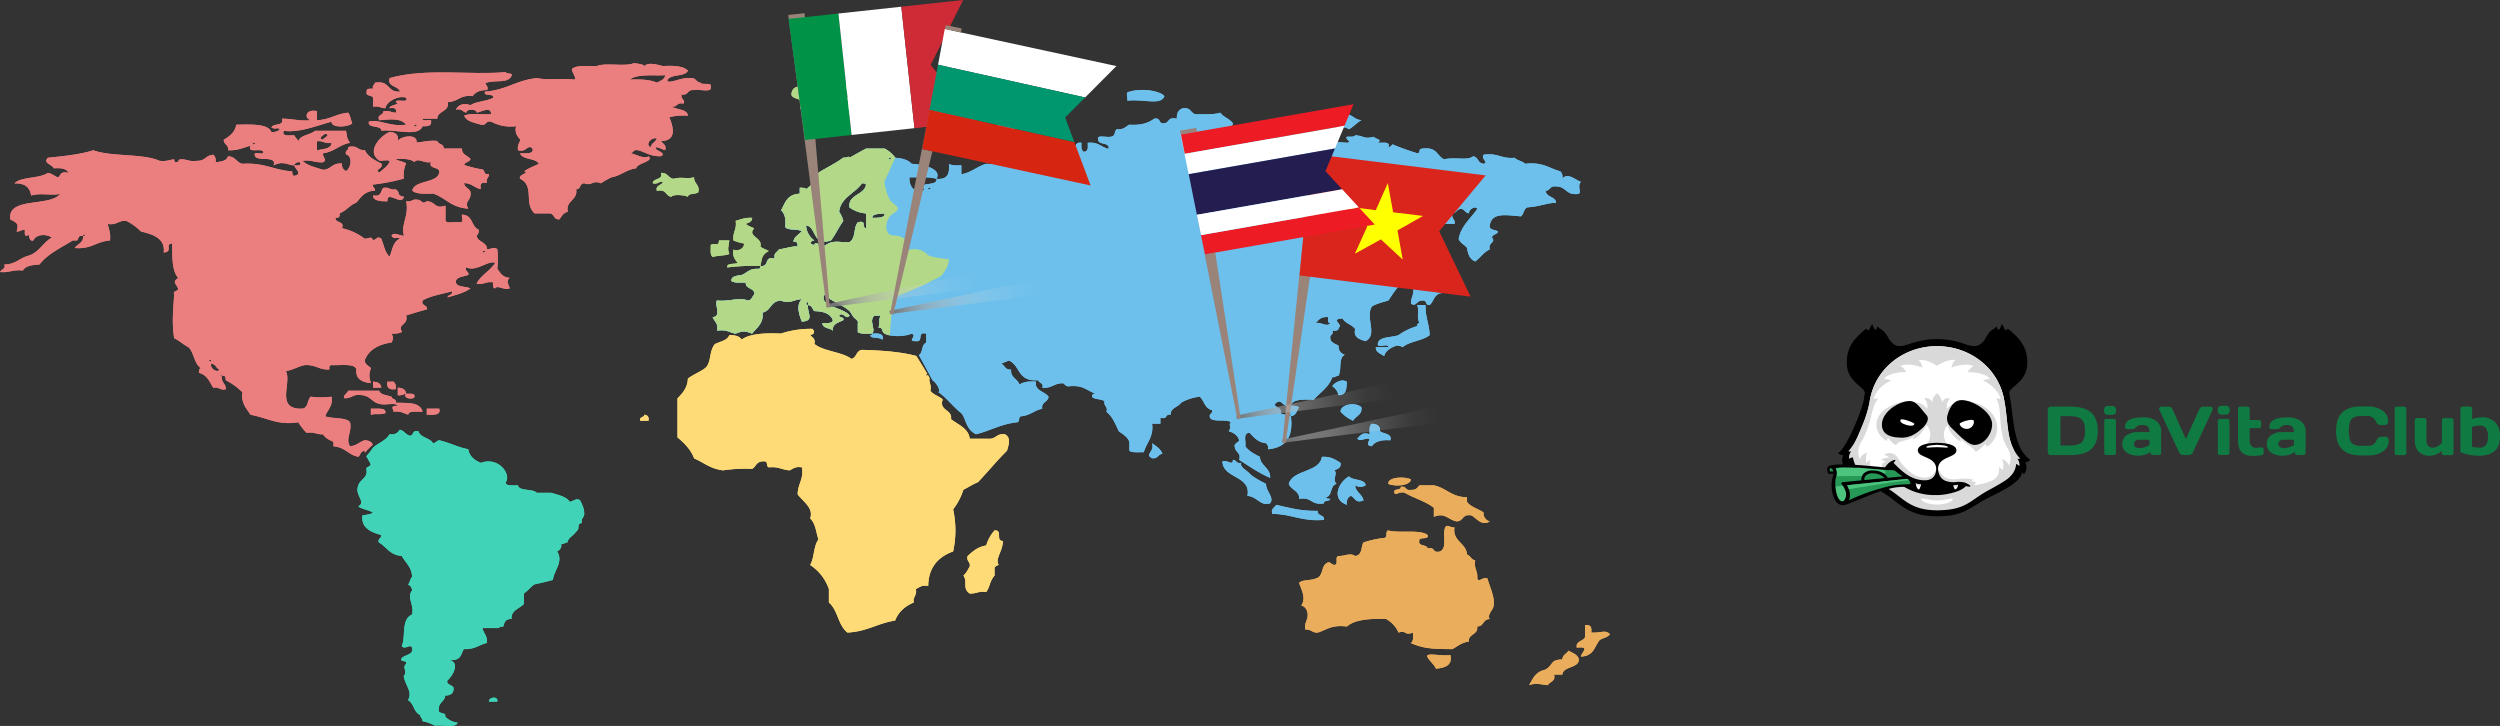 <svg id="Layer_1" data-name="Layer 1" xmlns="http://www.w3.org/2000/svg" xmlns:xlink="http://www.w3.org/1999/xlink" viewBox="0 0 1146 332.77"><rect x="0" y="0" width="1146" height="332.77" fill="#333333" stroke="none"/><defs><style>.cls-1{fill:#107a43;}.cls-2,.cls-6{fill:#fff;}.cls-3{fill:#259955;}.cls-3,.cls-4,.cls-5,.cls-6,.cls-8{fill-rule:evenodd;}.cls-4,.cls-7{fill:#d9d9d9;}.cls-8{fill:#4cc47e;}.cls-9{fill:#eb7e7e;}.cls-10{fill:#b3d887;}.cls-11{fill:#6dc0ec;}.cls-12{fill:#fedb77;}.cls-13{fill:#eaad5c;}.cls-14{fill:#40d3b7;}.cls-15{fill:url(#linear-gradient);}.cls-16{fill:#9a8479;}.cls-17{fill:#da251d;}.cls-18{fill:#ff0;}.cls-19{fill:url(#linear-gradient-2);}.cls-20{fill:#009246;}.cls-21{fill:#ce2b37;}.cls-22{fill:url(#linear-gradient-3);}.cls-23{fill:#ed1c24;}.cls-24{fill:#241d4f;}.cls-25{fill:url(#linear-gradient-4);}.cls-26{fill:#00966e;}.cls-27{fill:#d62612;}</style><linearGradient id="linear-gradient" x1="197.97" y1="124.45" x2="263.33" y2="91.78" gradientTransform="translate(115.21 -98.22) rotate(17.48)" gradientUnits="userSpaceOnUse"><stop offset="0" stop-color="#6d6e70"/><stop offset="0.03" stop-color="#757678" stop-opacity="0.94"/><stop offset="0.23" stop-color="#a2a2a4" stop-opacity="0.6"/><stop offset="0.43" stop-color="#c4c5c6" stop-opacity="0.34"/><stop offset="0.63" stop-color="#ddddde" stop-opacity="0.15"/><stop offset="0.82" stop-color="#ececed" stop-opacity="0.04"/><stop offset="1" stop-color="#f1f1f2" stop-opacity="0"/></linearGradient><linearGradient id="linear-gradient-2" x1="-20.01" y1="128.08" x2="45.34" y2="95.4" xlink:href="#linear-gradient"/><linearGradient id="linear-gradient-3" x1="174.64" y1="120.27" x2="239.99" y2="87.59" xlink:href="#linear-gradient"/><linearGradient id="linear-gradient-4" x1="8.56" y1="122.23" x2="73.91" y2="89.55" xlink:href="#linear-gradient"/></defs><title>map</title><path id="DiaVita_Club_копия" data-name="DiaVita Club копия" class="cls-1" d="M618.11,86.59a1.45,1.45,0,0,0,1,.41h8.66q6.72,0,9.78-2.68t3.06-8.4q0-5.74-3.06-8.44t-9.78-2.69h-8.66a1.41,1.41,0,0,0-1,.43,1.47,1.47,0,0,0-.43,1.07V85.6A1.35,1.35,0,0,0,618.11,86.59Zm5.4-17.42h4.12q4.16,0,5.66,1.52t1.5,5.2q0,3.68-1.5,5.2t-5.66,1.52h-4.12ZM644,68.08a1.74,1.74,0,0,0,1.3.47h1.92a1.75,1.75,0,0,0,1.31-.47,1.78,1.78,0,0,0,.47-1.3v-.53a1.65,1.65,0,0,0-1.5-1.78h-2.21a1.75,1.75,0,0,0-1.3.47,1.78,1.78,0,0,0-.47,1.3v.53a1.74,1.74,0,0,0,.47,1.3Zm-.14,18.62a.91.91,0,0,0,.68.26H648a.91.91,0,0,0,.67-.26.9.9,0,0,0,.28-.68V71.36a.94.94,0,0,0-.88-.94h-3.53a.94.94,0,0,0-.94.88V86.05a.94.94,0,0,0,.27.68Zm15.3.58a9.43,9.43,0,0,0,5.63-1.74V86a.94.94,0,0,0,.26.67.9.9,0,0,0,.68.27h3a.9.9,0,0,0,.94-.86s0-.05,0-.08V76.47a5.94,5.94,0,0,0-2.23-5.11,9.67,9.67,0,0,0-5.92-1.65q-8.44,0-8.44,4.45a.94.94,0,0,0,.94.94h2.34a2.34,2.34,0,0,0,1.88-.94,3.26,3.26,0,0,1,2.66-.94,3.91,3.91,0,0,1,2.66.71,3.38,3.38,0,0,1,.76,2.52h-5.1a9.23,9.23,0,0,0-5.29,1.41,4.54,4.54,0,0,0-2.05,4,4.61,4.61,0,0,0,2.05,4,9,9,0,0,0,5.24,1.41Zm.41-7.33h4.73v2.42a8.48,8.48,0,0,1-4.6,1.41,2.81,2.81,0,0,1-1.84-.54,1.72,1.72,0,0,1-.65-1.38,1.7,1.7,0,0,1,.63-1.36,2.57,2.57,0,0,1,1.71-.53Zm18.17,5.44A2.34,2.34,0,0,0,679.95,87h2.23a2.34,2.34,0,0,0,2.21-1.58l8.91-19.33a1.14,1.14,0,0,0,.08-.41,1,1,0,0,0-.29-.52,1,1,0,0,0-.83-.34h-3.4c-.81,0-1.41.51-1.84,1.48l-6,13.35-6-13.36a2,2,0,0,0-1.84-1.48H669.8a1,1,0,0,0-.82.34,1,1,0,0,0-.29.55.87.87,0,0,0,.1.41ZM696.1,68a1.74,1.74,0,0,0,1.3.47h1.92a1.75,1.75,0,0,0,1.31-.47,1.78,1.78,0,0,0,.47-1.3v-.5a1.65,1.65,0,0,0-1.5-1.78H697.4a1.75,1.75,0,0,0-1.3.47,1.78,1.78,0,0,0-.47,1.3v.53a1.74,1.74,0,0,0,.47,1.3Zm-.2,18.66a.94.94,0,0,0,.68.28h3.47a.91.91,0,0,0,.67-.26A.9.9,0,0,0,701,86V71.36a.94.94,0,0,0-.26-.67.91.91,0,0,0-.68-.28h-3.47a.94.94,0,0,0-.94.88V86.05a.94.94,0,0,0,.26.68ZM711,82.77a3.63,3.63,0,0,1-.75-2.44V74.66h4.32a.94.94,0,0,0,.67-.26.9.9,0,0,0,.27-.68V71.87a.9.9,0,0,0-.27-.68.94.94,0,0,0-.67-.26h-4.32V65.77a.94.94,0,0,0-.91-1h-3.5a.94.94,0,0,0-.94.94V80.37q0,7,6.65,7a22.12,22.12,0,0,0,4.12-.31,1.2,1.2,0,0,0,.69-.33.86.86,0,0,0,.27-.61V84.43a.91.91,0,0,0-.88-.94h-.62l-2.12.18a2.5,2.5,0,0,1-2-.91Zm14.36,4.53A9.41,9.41,0,0,0,731,85.56V86a.94.94,0,0,0,.27.67.89.89,0,0,0,.68.27h3a.9.9,0,0,0,.94-.85.89.89,0,0,0,0-.09V76.47a6,6,0,0,0-2.23-5.11,9.66,9.66,0,0,0-5.92-1.65q-8.44,0-8.44,4.45a.94.94,0,0,0,.9.94h2.37a2.34,2.34,0,0,0,1.88-.94,3.27,3.27,0,0,1,2.66-.94,3.89,3.89,0,0,1,2.65.71,3.38,3.38,0,0,1,.76,2.52H725.4a9.25,9.25,0,0,0-5.29,1.41,4.55,4.55,0,0,0-2,4,4.62,4.62,0,0,0,2,4,9,9,0,0,0,5.25,1.41Zm.41-7.33h4.76v2.42a8.49,8.49,0,0,1-4.6,1.41,2.81,2.81,0,0,1-1.85-.55,1.72,1.72,0,0,1-.65-1.38A1.68,1.68,0,0,1,724,80.5a2.56,2.56,0,0,1,1.73-.53Zm35.55,7.16h3.75a10.84,10.84,0,0,0,6.26-1.82,5.71,5.71,0,0,0,2.69-5,1.88,1.88,0,0,0-.42-1.18,1.41,1.41,0,0,0-1.16-.54h-1.84a2.46,2.46,0,0,0-2.23,1.72,3.9,3.9,0,0,1-3.79,2.45h-3.09c-2.26,0-3.79-.47-4.6-1.46s-1.18-2.77-1.18-5.37.4-4.42,1.21-5.39,2.34-1.45,4.6-1.45h2.76a3.92,3.92,0,0,1,3.81,2.45,2.44,2.44,0,0,0,2.21,1.7h1.82a1.77,1.77,0,0,0,1.06-.4,1.51,1.51,0,0,0,.54-1.3,5.74,5.74,0,0,0-2.7-5,10.85,10.85,0,0,0-6.22-1.85h-3.46q-5.74,0-8.62,2.75t-2.87,8.5q0,5.74,2.87,8.48t8.62,2.74Zm15.65-.4a.89.89,0,0,0,.67.27h3.47a.89.89,0,0,0,.67-.27.91.91,0,0,0,.28-.67V65.75a.94.94,0,0,0-.28-.69.9.9,0,0,0-.67-.28h-3.47a.9.9,0,0,0-.67.28.94.94,0,0,0-.28.69v20.3a.91.91,0,0,0,.27.67Zm10.79-1.26a6.73,6.73,0,0,0,4.91,1.84,8.68,8.68,0,0,0,5.7-2.24v1a.91.91,0,0,0,.28.67.89.89,0,0,0,.66.27h3.45a.94.94,0,0,0,.94-.89V71a.94.94,0,0,0-.94-.94h-3.43a.89.89,0,0,0-.67.27.94.94,0,0,0-.28.69V81.38q-2.22,2.22-4.16,2.23-2.94,0-2.94-3.71V71a.94.94,0,0,0-.28-.69.89.89,0,0,0-.67-.27h-3.47a.89.89,0,0,0-.67.27.94.94,0,0,0-.28.69v8.87q0,3.78,1.88,5.63Zm19.11.1a12.62,12.62,0,0,0,3.65,1.23,22.78,22.78,0,0,0,4.65.5q9.85,0,9.85-8.78,0-4.28-2.25-6.57a8.07,8.07,0,0,0-6.06-2.27,15.17,15.17,0,0,0-4.48.79V65.76a.94.94,0,0,0-.91-1h-3.5a.9.9,0,0,0-.67.28.94.94,0,0,0-.28.69V85.57Zm8.72-12.11a3.54,3.54,0,0,1,3,1.2,6.52,6.52,0,0,1,.89,3.87,6.42,6.42,0,0,1-.91,3.85,3.48,3.48,0,0,1-3,1.19,13.41,13.41,0,0,1-3.39-.35V74.09a11.68,11.68,0,0,1,3.36-.62h0Z" transform="translate(321 121.61)"/><path class="cls-2" d="M527,82.66c-1.54-2.63,3.79-8,6.64-14.53,1.89-4.35.41-4,2.49-10.38,1.68-5.16,3.32-10.2,7.89-14.53A26.63,26.63,0,0,1,555.61,37c5-1.39,8.88-1.13,12.87-.83,7.2.54,13.63,1,19.51,5.4s8.24,10.58,9.55,14.11c3.67,9.9-.59,11.41,3.32,21.17,1.78,4.44,4.46,8.61,2.91,13.28a13.63,13.63,0,0,1-2.08,3.74c-2.06,2.83-4.25,4.17-8.3,6.64-10.58,6.46-11.69,7.17-14.53,8.3a31.46,31.46,0,0,1-6.23,2.08c-6,1.14-10.87-.92-18.26-4.15-6.78-3-15.68-7-22.83-16.19-1.35-1.74-2.08-2.91-2.08-2.91-.48-1-.57-1.58-1.25-2.91A20.88,20.88,0,0,0,527,82.66Z" transform="translate(321 121.61)"/><path class="cls-3" d="M519.41,94.56a3.05,3.05,0,0,0-.42-1,1.23,1.23,0,0,0-.85-.58H518l-.05,0a.43.43,0,0,0-.2.25,1.48,1.48,0,0,0-.06.72,3.09,3.09,0,0,0,.15.63h1.57Z" transform="translate(321 121.61)"/><path class="cls-4" d="M557.15,63c-1-1.17-1.72,6-2.54,5.22-1.1-1.1,1.26-3.8-.65-4s1.39-2.43-1.49-1.9c-16,2.94-15.92,14.2-8.54,18.25a1.63,1.63,0,0,1,.6-1.37c.59.65,2.47,3.11,3.67,3.18,1.38-2.51,6.49-1.67,8.16-4.2a5.42,5.42,0,0,1-.59,1.76,11.42,11.42,0,0,0,3.4-2.5,12.49,12.49,0,0,0,1.62-2.06c.64-1,1.06-1.13,1.11-2.16,2.65,2,2.42,6.75.06,9a27,27,0,0,1,4.92-.6H567a27,27,0,0,1,4.92.6c-2.36-2.21-2.6-7,.06-9a6.77,6.77,0,0,0,1.11,3.15,12.49,12.49,0,0,0,1.62,2.06,11.41,11.41,0,0,0,3.4,2.5,5.42,5.42,0,0,1-.58-1.76c1.67,2.53,5.59,3.71,7,6.22,1.2-.07,3.87-2.81,4.46-3.46a1.63,1.63,0,0,1,.6,1.37c7.38-4.05,7.88-18-8.14-21-2.88-.53.53,1.65-1.49,1.9s.45,2.93-.65,4c-.82.82-1.52-6.39-2.54-5.22-1.61-.22-3.86,1.15-5.31,2.79a5.65,5.65,0,0,1,1.43-4.73,2.84,2.84,0,0,0-3.66,2A6.22,6.22,0,0,0,567,58.66v-.14l-.07.07-.07-.07v.14A6.22,6.22,0,0,0,564.69,63a2.84,2.84,0,0,0-3.66-2,5.65,5.65,0,0,1,1.43,4.73c-1.45-1.64-3.7-3-5.31-2.79Z" transform="translate(321 121.61)"/><path class="cls-5" d="M592.09,71.73c.81,4.68-3.22,10.62-8,10.62-3.32,0-8.51-6-10.27-7.55-1.95-1.76-2.73-3.86-2.1-6.11,1.41-5,3.76-7,6.7-6.9,5,.11,12.78,5,13.64,10Z" transform="translate(321 121.61)"/><path class="cls-6" d="M581.23,74.94c-1.8.34-3.67-.79-3.94-2.2-.15-.82,6-2.66,6.45-1.54.49,1.35-.7,3.4-2.51,3.74Z" transform="translate(321 121.61)"/><path class="cls-5" d="M533.79,58.85c.69-3-7.77-4.77-8.19-13.49-.41-8.47,4.35-12.52,8.92-16.39.36.78.73.81,1.1.7.59-.18.35-1.32,1.67-2.68.42,1.13.83,2.76,1.75,2.42.35-.13.19-.77.67-1.42a5.16,5.16,0,0,0,1.72,1.46c1.91,1.08,3.28,4.05,3.45,4.3,2.27,3.31,4.24,4.19,9.41,2.31a36.84,36.84,0,0,1,12.6-2.21H567a36.84,36.84,0,0,1,12.6,2.21c5.17,1.89,7.14,1,9.41-2.31.17-.25,1.54-3.23,3.45-4.3A5.16,5.16,0,0,0,594.17,28c.47.65.31,1.29.67,1.42.92.34,1.33-1.3,1.75-2.42,1.31,1.37,1.08,2.51,1.67,2.68.37.11.74.08,1.1-.7,4.57,3.87,9.33,7.92,8.92,16.39-.42,8.72-8.88,10.45-8.19,13.49q.3,1.44.46,2.93C602,69.05,601.8,84,609.68,89.15a3.29,3.29,0,0,1-2.32,1.16,5,5,0,0,1-.61,5.51c-.32-.57-.68-.9-.82-.91-.67,5-11.39,9.53-15.25,11.55-9.8,5.13-11.56,8.59-23.69,8.61h-.12c-13.88,0-17.22-6.53-25.1-11.09a45.87,45.87,0,0,0-8.47-4.3c-3-1.18-8-4.31-7.88-7.88-.14,0-.5.23-.82.8a5,5,0,0,1-.61-5.51,3.25,3.25,0,0,1-2.4-1c4.09-2.65,10.74-19.14,11.75-24.28q.16-1.5.46-2.93ZM567,37.07h-.06c-15.36,0-28.78,10.45-30.93,25.75-1.35,6.92-3.4,11.49-6.31,17.64-2.64,5.59-.91,13.9,5.49,16.41,3.74,1.47,4.68,2.77,8.25,4.84,7.28,4.21,11.26,10.56,23.53,10.58s14.74-5.1,22-9.31c7.78-4.5,18.35-7.33,12.72-19.27-2.92-6.16-2.44-14-3.79-20.88-2.15-15.3-15.56-25.74-30.93-25.75Z" transform="translate(321 121.61)"/><path class="cls-5" d="M541.78,71.73C541,76.41,544,78.91,550.21,79c4.72.3,8.05-2.59,9.82-4.18,1.95-1.76,3.64-4.34,2.1-6.11-3.24-3.73-4.82-6.55-7.76-6.49-5,.11-11.71,4.56-12.58,9.54Z" transform="translate(321 121.61)"/><path class="cls-6" d="M552.83,73.17c1.77.48,3.36.66,3.72-.4.21-.62-5.84-2.78-6.31-2-.57,1,.82,1.89,2.6,2.38Z" transform="translate(321 121.61)"/><path class="cls-7" d="M542.63,52.21c1-2.12,6-3.32,10.21-3.26a8.09,8.09,0,0,0-2.65-2.79c2.53-1.35,7.94-.19,10,.77a5.7,5.7,0,0,0-1.74-3.55c2.09-.22,5,.47,8.29,2.59a.33.33,0,0,0,.29,0c3.26-2.12,6.2-2.81,8.29-2.59a5.71,5.71,0,0,0-1.74,3.55c2.1-1,7.51-2.11,10-.77A8.09,8.09,0,0,0,581,49c4.2-.06,9.21,1.13,10.21,3.26A4.52,4.52,0,0,0,588,53c3.54.92,8.12,6,7.9,8.31a3.77,3.77,0,0,0-2-.13c3.2,2.9.53,14.93,5.21,22.47a8.57,8.57,0,0,1,.92,8l0,0,0,.1-.08.15a4.44,4.44,0,0,0-3.35-3A6.21,6.21,0,0,1,597,94v0a6.93,6.93,0,0,0-1.71-1.5c.85,5.92-4.49,7-9.87,8.16,0,0,0-.07,0-.06a2,2,0,0,1-1.53-.08,1.13,1.13,0,0,1,1.13-.61,2.37,2.37,0,0,0-2.31-.79,1.56,1.56,0,0,1,1-.76c-6-2-12.63,2.84-16-4.65-.88-2-1.1-5.93,4.52-7,2.39-.47,4.42-2.64,2.56-3.32-2.8-1-4.51-1-7.75-1h0c-3.24,0-5,0-7.75,1-1.86.68.17,2.85,2.56,3.32,5.62,1.09,5.12,5,4.52,7-1.35,4.63-6.87,4.46-11,1.63a25.36,25.36,0,0,1-6.71-7.5c-1.18-1.74-4.23-2.58-6-.78a2.15,2.15,0,0,1,2.17,1.18,5.93,5.93,0,0,0-3.64,1,3.49,3.49,0,0,1,2.15.88c-2.1.06-2.06,3-1.12,3.74,3.32,2.1,6.65,5.38,10,7.92-4.19-2.18-8.51-3.43-12.53-5-1.25-.49-4-4.39-3.57-7.59a6.93,6.93,0,0,0-1.71,1.5v0l0-.12v0l0-.12v0l0-.11v0l0-.12v0l0-.12v0l0-.12v0l0-.11v0l0-.11V89s0-.08,0-.12v0s0-.08,0-.13v0s0-.08,0-.13v0s0-.08,0-.12v-.35l0-.14v0l0-.14v0l0-.13v0l0-.14v0l0-.14v0l0-.14v0l0-.15v0l0-.15h0l.05-.15h0l.06-.16h0l.07-.16h0l.07-.15v0l.07-.15h0l.08-.16h0l.09-.16a4.44,4.44,0,0,0-3.35,3l-.08-.15,0-.1,0,0a8.57,8.57,0,0,1,.92-8C537,72.81,536.84,64.1,540,61.2a3.77,3.77,0,0,0-2,.13c-.22-2.33,4.36-7.39,7.9-8.31a4.52,4.52,0,0,0-3.27-.8Zm24,53.24a68.17,68.17,0,0,1,8.15-2.25l-2.72-3.37a11.79,11.79,0,0,1-5.11-1.66,11.78,11.78,0,0,1-5.11,1.66l4.8,5.62ZM567,37.07h-.12c0-1.85,0-1.39,0,0-15.35,0-28.75,10.46-30.9,25.75-1.14,5.85-3,9.77-5.08,14.83a27.52,27.52,0,0,1-4.56,7.54,1.4,1.4,0,0,0,1.25.09,4.46,4.46,0,0,0-.93,3.44,2.71,2.71,0,0,1,1.75-.62,11.14,11.14,0,0,0,6.74,8.69c3.74,1.47,5.44,3.31,9,5.38,7.27,4.2,10,10.09,22.71,10.12H567c12.68,0,14.89-4.18,22.16-8.39,2.57-1.48,10.08-5.33,11.46-7.27a8.26,8.26,0,0,0,2.54-5.56,3.9,3.9,0,0,1,1.51,1,4.46,4.46,0,0,0-.93-3.44,1.4,1.4,0,0,0,1.25-.09c-6.38-6.75-5.24-16.16-7.1-25.7-2.15-15.29-15.55-25.73-30.9-25.75Z" transform="translate(321 121.61)"/><path class="cls-5" d="M545.32,90.24h0a6.74,6.74,0,0,0-.57.42,14,14,0,0,0-2.1,2.65c-.2.31.33,0,.64.22a.67.67,0,0,0,.62,0c.93,3.68,6.44,7.87,12.43,10.16a28.46,28.46,0,0,0,10.54,1.64h0c2.82.09,11-1.25,13.28-4.13h0a7.82,7.82,0,0,0,1.19.26c.87.1,1.38-.18.14-.94a8.72,8.72,0,0,0-2.11-1,14,14,0,0,0-3.37-.22h0a10.08,10.08,0,0,1-4.76-.36c-2.42-.71-3.65-2.8-3.88-5.54.16-6,8.44-5,8.44-8.61,0-3-6.35-3.39-8.78-3.41h-.12c-2.43,0-8.78.43-8.78,3.41,0,3.65,8.29,2.63,8.44,8.61-.18,3.76-2.36,5.15-5.2,5.16-6,0-10.27-3.76-14.11-7.73l-.28-.28a5.93,5.93,0,0,0,.47-.47c.58-.66.63-1.24-.69-.65a10.39,10.39,0,0,0-1.4.74Z" transform="translate(321 121.61)"/><path class="cls-6" d="M559.56,100.41a5.21,5.21,0,0,1-2.38-.42,3.67,3.67,0,0,0,.11.57c.41,1.75.94,2.16,1.28,2.19s.64-.82.79-1.63a3.87,3.87,0,0,1,.19-.7Z" transform="translate(321 121.61)"/><path class="cls-4" d="M557.63,101.62c-.1-1,1.66-.85,1.58.2a13,13,0,0,1,.35-1.41,6,6,0,0,1-2.38-.42,3.67,3.67,0,0,0,.11.57,6.79,6.79,0,0,0,.34,1.07Z" transform="translate(321 121.61)"/><path class="cls-8" d="M546.85,93l-28.65-.56A5.19,5.19,0,0,1,520,95.1c0,.11,0,.22,0,.32-.07,2.39-2.07,6.92.24,10.71,1.17,1.92,3.41,2.79,4.44,2,1.9-1.41,2.11-4.87-1.1-8.14l29.31-2.88A28,28,0,0,1,546.85,93Z" transform="translate(321 121.61)"/><path class="cls-3" d="M519.88,101.44c8.4-.65,16.54-3.25,25-3.52l6.26-1.15a13.68,13.68,0,0,1-2.47-2.08l-2.21-1.39-9.68-.69c2.65.42,7.32,1.19,6.5,2.52-1.44,2.31-15.23,1.11-22.85,1.66l-.52,4.64Z" transform="translate(321 121.61)"/><path class="cls-3" d="M544.2,98c.62,2.32-.28,4.14-4.41,4.42s-6.15-.66-6.72-3.62c-.69-3.55,1.38-3.37,4.28-3.38,4.28,0,6.33.62,6.85,2.59Z" transform="translate(321 121.61)"/><path class="cls-3" d="M552.93,97.13,523.62,100c3.09,3.39,2.63,8.63,1.1,9l16-5.6,6.24-1.67,7.93-1q1.27-1.68-2-3.62Z" transform="translate(321 121.61)"/><path d="M553.17,97.93l-27.48,2.9c1.74,3,1.5,5.83.76,6.92a90.24,90.24,0,0,1,20.19-6.83c2.52-.48,5.29-.36,7.94-.65a1,1,0,0,0,0-1h0a3.11,3.11,0,0,0-1.39-1.34Zm-10.32-.34a4.79,4.79,0,0,0-1.37-1.19,8,8,0,0,0-4.13-1,4.3,4.3,0,0,0-3.1,1,2.82,2.82,0,0,0-.64,2.06l9.24-.91Zm-10.58,1a4.14,4.14,0,0,1,1-3.1,5.47,5.47,0,0,1,4.08-1.43,9.26,9.26,0,0,1,4.82,1.15,5.94,5.94,0,0,1,2.19,2.2l6.75-.66h0q-.59-.36-1.23-.8c-2.55-1.75-1.71-2.1-4.7-2.07-1.08,0-2.25-.11-3.35-.2-7.63-.58-16.72-1.67-21.37-.65a5.34,5.34,0,0,1,.17,4.23c-.83,2.42-.11,8.93,1.9,10.53,1.19.94,2.1.14,2.51-1.36a5.63,5.63,0,0,0,.17-2.17,10,10,0,0,0-2-3.94.54.54,0,0,1,.36-.88l8.74-.86Zm-12.86-4.07a3.05,3.05,0,0,0-.42-1,1.23,1.23,0,0,0-.85-.58H518l-.05,0a.43.43,0,0,0-.2.25,1.48,1.48,0,0,0-.06.72,3.09,3.09,0,0,0,.15.63h1.57Zm.07,1.07h-.74l-1.28,0h-.34l-.14-.32a4.49,4.49,0,0,1-.36-1.25,2.53,2.53,0,0,1,.13-1.25,1.47,1.47,0,0,1,.77-.83l.19-.07h.05c4.69-1.33,16.1-.06,23.87.63,2.1.19,3.7.41,5.22-.09H547l.14.12q1.8,1.52,3.29,2.55A18,18,0,0,0,553,96.59h0l.12.07,1.81.82-.55.05a4.34,4.34,0,0,1,1.08,1.23h0a2,2,0,0,1-.19,2.32l-.12.16-.19,0c-2.91.37-5.67.29-8.1.78-7.54,1.51-14.86,5.26-22,7.81l-.14,0h0a3.62,3.62,0,0,1-3.05-.56c-2.38-1.49-3.85-7.5-2.61-11.82a11.31,11.31,0,0,0,.43-1.92Z" transform="translate(321 121.61)"/><path class="cls-8" d="M541.79,99.15h0c-5.37.58-10.72,1.14-16.09,1.68a10,10,0,0,1,.6,1.2q.13.31.23.6c3.93-.67,8.39-1.34,12.32-2,4.79-.81,9.44-1.52,14.27-2l1-.09a4.74,4.74,0,0,0-.71-.54l-.18-.11-11.38,1.22Z" transform="translate(321 121.61)"/><path class="cls-6" d="M567,107.79h-.12c-3.61,0-7.9-1.69-7.09-.32.6,1,3,2.07,7.09,2.23H567c4.12-.16,6.5-1.21,7.09-2.23.81-1.38-3.49.34-7.09.32Z" transform="translate(321 121.61)"/><path class="cls-6" d="M566.9,83.38H567c3.08,0,5.59.59,4.76-.26-.32-.33-1.23-.61-4.76-.82h-.08c-3.54.22-4.44.49-4.76.82-.83.86,1.68.23,4.76.26Z" transform="translate(321 121.61)"/><path class="cls-6" d="M576.55,100.7c-.41,1.64-.92,2-1.25,2s-.64-.82-.79-1.63l0-.17a14.53,14.53,0,0,1,2.08-.25Z" transform="translate(321 121.61)"/><path class="cls-4" d="M576.55,100.7a9.46,9.46,0,0,1-.41,1.21c-.18-.54-1.14-.51-1.45,0-.07-.25-.13-.53-.18-.81l0-.17a14.56,14.56,0,0,1,2.08-.25Z" transform="translate(321 121.61)"/><path class="cls-9" d="M-32.27-51.35c1.88,0,1.18-1.86,3.81-1.38C-25-51.84-22.92-49.83-18-50c3.22-1.65-4.55-3.06-1.89-4.13,1.42.35,2.4,1,3.79,1.36.75-2.38-1.06-2.91-1.9-4.13,7.84-.3,5.27-7.23,3.84-11a28.07,28.07,0,0,1,8.51-.68c-.24-3-5.1-2.73-7.57-4.15,3,.34,2.12-2.1,5.66-1.38.68-2.09-1.63-2-.94-4.13,3.4.38,2.34-2.44,5.71-2.06,2.38-.57,8.17,1.35,7.6-1.37.87-2.51-4.12-.7-4.75-2.08-2.24-.2-1.79-2.38-4.75-2.06-4.11-.41-8.53,2.48-10.45,1.39.58-3.48,8.37-1.76,9.48-4.83-2-2-6.14-2.41-11.42-2.07-3.06-.79-6.84-1.82-8.53,0-.79-1-3-1-4.73-1.39-3.82,1.83-13.15-.33-17.06,1.39-4.4.07-9.66-.55-11.44,1.39-.08,1.5,2.6,4.46.93,4.8-6.85-.78-10.72.48-17-.68-9.52,1-14,5.48-23.76,6.21-.9,2.49,4.26.55,3.77,2.77-2.74,1.66-7.83,1.62-10.4,3.44-2.35-.89-5.42-.75-6.67,2.06,3-.6,2.94,1.08,4.74,1.36,0-1.82,4.76-1.82,4.76,0,2.31-.4,6.46-3.06,6.64.71-4.06.27-9.76-.67-12.35.69.87,2.58,4.47,3.17,7.62,4.11,2.93.5,1.79-1.89,4.74-1.37a18.66,18.66,0,0,0,11.4,2.07c-.77,3.06.65,4.58,1.91,6.19-.32,1.61-1.51,2.6-1,4.82,3.79,1.35,4.39-3.17,6.66-.67.52,2.46-2.87,2.09-5.71,2.05.8,3.09,7.22,2.13,8.53,4.83-2.16,1.19-4.78,2-6.65,3.45,2.67.9-3,1.42-1.88,3.44,6.77,3.33,1.52,11.2,6.62,15.85h6.67c2.76.08,1.66,2.93,4.73,2.74,1-1.38,1.64-2.94,3.83-3.46-1.15-5.19,4.73-5.26,3.81-10.32,2.43-.05,1.33-2.68,3.77-2.75,3.62,1.4,3.62-1.63,7.62,0a37.41,37.41,0,0,1,4.76-2.73c4.59-.83,6.61-3.48,11.37-4.14C-29-46.93-21-47.53-23.72-50-25.63-48.39-29.62-51.15-32.27-51.35Zm9.51-2.74c-2.54-1.23,0-4.55,2.84-4.12C-20.4-56.52-22.46-55.94-22.76-54.09Zm6.64-33.07c-.07,2-2.14,2.56-3.79,3.44-2.91-1.34-7.2-1.64-12.36-1.38C-29.06-87.94-20.16-86.73-16.13-87.16Z" transform="translate(321 121.61)"/><path class="cls-9" d="M-150-76.81v4.11c2.89-.48,3.44.71,5.66.7.44-3.14,6.17-6.07,9.52-4.8,1.44,2.88-4.92.09-4.73,2.05,2.86,1-3.29,1.24-2.86,2.75,2.47-.42,3.38.28,2.86,2.05-2.24,0-2.81-1.19-5.72-.66.14,2-3.19,1.34-1.89,4.13,5.67-.53,9.76-1,12.34,2-7.54,1.18-12.41-2.72-17.1-1.37-.76,3.32,5.75,1.35,5.72,4.15,7.16-.74,16.78,3.05,19-2.08,2.48.21,4.07-.26,3.8-2.07.71-1.87-4.43.51-3.8-1.37h6.67c0-3.67,5.79-3.16,4.75-7.57,4.91-.11,5.38-3.44,11.44-2.77,1.16-1.65,3-2.78,6.6-2.75,1.22-1.71-2.11-3.34,0-3.44,4-1.32,9.81.69,11.4-3.44,0-1.13-2.65-.37-2.82-1.37-15.56,1.53-36.76-2-53.23,2.75-1.27,4.16,4.09,3.46,4.74,6.21-6.17.35-4.3-5.16-11.37-4.15-.31.95-1.4,1.32-1,2.78-1.53,0-3.3-.11-2.86,1.37C-153.72-77.37-150.41-78.15-150-76.81Zm19.94,12.37c.49.36-.7.91-1,.7C-131.55-64.09-130.37-64.63-130.09-64.44Z" transform="translate(321 121.61)"/><path class="cls-10" d="M83.59-78.22c.5-1.93,5-1,3.82-4.12-8.68-1-17-1.23-24.71-1.39a3.22,3.22,0,0,0,.93,2.78C69.64-79.56,74.57-77.39,83.59-78.22Z" transform="translate(321 121.61)"/><path class="cls-10" d="M46.59-74.76c-.12,1.7-1.78,2.13,0,3.44,3.9-.15,4-3.05,8.52-2.77C54.88-71,50.45-71,50.38-67.88A9.16,9.16,0,0,0,57-66.49c-.46,2.15,2,2.2,4.73,2A51.7,51.7,0,0,1,64.63-72c2.51,1.83,4,4.49,10.46,3.45.84-5.25-5-5.57-7.6-8.25-.29,1.61-2.55-.81-3.85-.72-2.31.12-3.9-.35-4.67-1.36,2.21-1.83-.81-4-4.79-3.45-2.79,1.11,1.51,3.57-1,4.12-2-3.26-11.09-6.49-11.42,0C42.26-76.21,45.89-76.58,46.59-74.76Z" transform="translate(321 121.61)"/><path class="cls-11" d="M142.48-79.57c-.08-4.35-8.83-2.87-8.52.69C137.2-76.74,139-79.84,142.48-79.57Z" transform="translate(321 121.61)"/><path class="cls-11" d="M195.73-75.45c7.46-.92,15.3,2.4,17.06-2.08-2.23-2.66-10.92-3.78-16.11-2C194.54-79.49,196.22-76.68,195.73-75.45Z" transform="translate(321 121.61)"/><path class="cls-11" d="M138.75-50c-1.39-3.17-5.85-4-4.79-9,6.71-.42,9.21-3.88,14.23-5.52,6,.45,9-1.23,9.56-4.8H153c-.23.54,0,1.37-1,1.37-7.12.57-12.43,2.48-18,4.14.47,3.54-4.59,3.12-3.81,6.88-1.17,1.47-3.54,2-3.77,4.13a77.78,77.78,0,0,0,9.45,4.15C136.25-49.45,137.09-50,138.75-50Z" transform="translate(321 121.61)"/><path class="cls-11" d="M297.32-62.35c2.28-1.11,3.41-3,5.73-4.14-3.61-.34-4.38-3.17-7.63-2.75-.41,0-.88,1.62-1.89,1.37h-5.67C286.59-62.86,294.63-64.55,297.32-62.35Z" transform="translate(321 121.61)"/><path class="cls-10" d="M-5.68-31.38c.11-1.75,3.55-1.08,4.76-2.05,1-3.49-2.16-4-1.89-6.88-4.12.91-5.59-.44-9.5.67-2.58-.42-2.38-2.88-5.71-2.73,1.17,3.33-3.77,2.3-3.77,4.8,2.66.58,2.46-1,4.71-.68-.49,1.67-3.65,1.48-2.82,4.12,4.76-.9,3.72,2.38,6.67,2.75C-12.46-32.8-6.65-32.08-5.68-31.38Z" transform="translate(321 121.61)"/><path class="cls-9" d="M-135.82-31.38c-3.76-.73-1.29-1.74-3.77-3.45-2.88.5-2.81-1.18-5.72-.67-1.34,1.32-.49,4.2-4.73,3.47.06,2.4,3.11,2.75,6.62,2.72C-143.72-34.69-136.93-27-135.82-31.38Z" transform="translate(321 121.61)"/><path class="cls-10" d="M31.42-6.56c-1.32-.72-2.93-1.15-3.85-2.07,1.19-4.08-6.3-4.73-2.83-8.27C23.45-17.61,21.85-18,20.9-19c1.38-.58,3-1,2.87-2.75-3.48-.21-5.3.78-7.57,1.37.7,3.76-1.5,5.36-1,9A20.7,20.7,0,0,0,20-10c.4,2.44-3.19,3.79-4.72,2.74-.74,3.1.66,4.61,1.9,6.22C15.47-.43,12-1.11,12.36,1A98.55,98.55,0,0,1,27.57.3C28.35-2.65,27.83-4.59,31.42-6.56Z" transform="translate(321 121.61)"/><path class="cls-10" d="M5.7-3.81c2.19-.74,5.77-.46,7.62-1.39-1-2.88-.22-3,0-6.2H8.59c-.06,3.08-2.16.87-3.8,2.07C4.91-7.34,4.27-4.83,5.7-3.81Z" transform="translate(321 121.61)"/><path class="cls-11" d="M331.49,16.16c1.83.09.68,2.27,2.87,2.06,2.1-1.69,1.78-5.13,5.69-5.5-5-.52-8.09-2.4-13.28-2.76.69,3.27-1.07,4.73-1,7.59C328.41,19.4,328.17,15.77,331.49,16.16Z" transform="translate(321 121.61)"/><path class="cls-11" d="M309.68,37.51c-.17,2.43,2.24,3,3.8,4.11.66-2.49,3-3.81,5.71-4.82a5.83,5.83,0,0,1,2.82.71c3-2.65,9.3-2.91,12.35-5.52-.16-4.91-2.1-8.6-1.88-13.78h-3.84c1.17,3.23-.49,4.8,1,8.26a1.11,1.11,0,0,0-1,1.41A28.29,28.29,0,0,0,320.1,32c-3.34,1.27-9.38.53-9.49,4.14-.43,1.9,5.17-.53,4.77,1.38Z" transform="translate(321 121.61)"/><path class="cls-11" d="M77.92,32c.28,1.93,3.15.56,5.68,2.08.69-2.58-1.45-3.05-4.72-2.77C79,31.88,78.49,32,77.92,32Z" transform="translate(321 121.61)"/><path class="cls-11" d="M289.7,55.43a6.21,6.21,0,0,1,2.85,4.13c4-.16,3.63-3.37,3.84-6.19C294,51.83,290.72,53.84,289.7,55.43Z" transform="translate(321 121.61)"/><path class="cls-9" d="M-150,53.36V56.1h3.8C-146.35,54.37-147.6,53.43-150,53.36Z" transform="translate(321 121.61)"/><path class="cls-9" d="M-139.58,56.77a3.51,3.51,0,0,0-1-3.41h-2.86C-143.77,55.7-143.12,57.28-139.58,56.77Z" transform="translate(321 121.61)"/><path class="cls-9" d="M-138.66,56.1v3.45c2,.27,2.54-.47,3.8-.71C-135,57.11-136.22,56.18-138.66,56.1Z" transform="translate(321 121.61)"/><path class="cls-9" d="M-140.55,67.12c3.41-.4,4.6.79,6.69,1.38.07-2,3.93-1.26,6.6-1.38-1.36-4.56-6.6-3.94-12.33-4.13.7-1.88-1.94-1.39-1.94-2.75-2.06-.78-5.22-.82-5.67-2.75h-14.22c-.42,1.31-2.07,1.73-1.93,3.45,3.87.27,3.85-2.27,8.56-1.38,4,.56,4.44,3.68,8.55,4.13,2.26.43,6.88-.87,7.57.69C-142.13,64.44-141,65.36-140.55,67.12Z" transform="translate(321 121.61)"/><path class="cls-9" d="M-131.06,59.55c-.3-.95-2.37-.58-3.79-.71C-136.86,61.39-130,62-131.06,59.55Z" transform="translate(321 121.61)"/><path class="cls-11" d="M293.53,67.12a17.08,17.08,0,0,0,5.7,4.13c1.19-2.14,4.42-2.75,3.82-6.2C300.46,62.56,293.39,63.7,293.53,67.12Z" transform="translate(321 121.61)"/><path class="cls-11" d="M270.7,69.2c2.68-.4,2.68-2.69,3.82-4.14a7,7,0,0,0-3.82-.68C268.95,67.06,269.47,64.94,270.7,69.2Z" transform="translate(321 121.61)"/><path class="cls-9" d="M-151,65.73v2.78c3.2-.74,3.27.22,6.64-.69C-143.72,65.06-148,65.85-151,65.73Z" transform="translate(321 121.61)"/><path class="cls-9" d="M-125.37,68.51c3.43.17,6.59.15,5.72-2.78h-5.72Z" transform="translate(321 121.61)"/><path class="cls-12" d="M-25.63,68.51c0,1.35-2.58.87-1.87,2.75h3.77C-23.44,69.68-24,68.66-25.63,68.51Z" transform="translate(321 121.61)"/><path class="cls-11" d="M301.14,79.53c2,1.48,2.68-.35,5.67,0-.3,1.61-2,3,1,3.43,1.34-2,4-3.07,8.53-2.75.89-3.17-3-2.85-4.74-4.13.24-2.26-1.12-3.33-3.79-3.45-1.33.89-.94,3-1,4.82C303.64,76.28,302.71,77.87,301.14,79.53Z" transform="translate(321 121.61)"/><path class="cls-11" d="M207.08,81.58c1.36,4.08-3.61,4.92,0,6.88,3,.34,2.53-1.85,4.77-2.06C211.06,84.22,209.08,82.89,207.08,81.58Z" transform="translate(321 121.61)"/><path class="cls-11" d="M269.78,100.2c.93,2.77,5.06,3.2,4.75,6.88,6.16-1,5.22,3.09,11.38,2.06-.27-1.58,2.73-.76,2.87-2.06-.73-.16-1.88,0-1.89-.71,3.12-.95,1.55-5.25,4.77-6.17-2.19-2.24.79-4.58-1-6.22,1.66-.61,3.27-1.26,2.84-3.42-2.29-1.32-4.15-3-8.55-2.78C284.09,95,271.47,93.59,269.78,100.2Z" transform="translate(321 121.61)"/><path class="cls-11" d="M251.71,95.35c-1.43-1.6-4.43-2.71-3.76-4.79-2.6.48-1.93-1.39-3.81-1.39.12,3-2.33-.08-4.77.68,0,8,13.35,6.41,11.43,15.84,4.68.38,6,4.91,10.4,3.44,2.18-2.63-2-5.64-1.84-8.93C256.46,98.78,253,96.82,251.71,95.35Z" transform="translate(321 121.61)"/><path class="cls-11" d="M305,100.87c-.2-3.06-6-2.09-7.64-4.13-4.87,2.84-8.25,10.5-.93,13.07-.21-2,.22-3.5,1.89-4.13,2.09,1.33,2.22,3.51,5.7,2.09-.49-2.88-3.67-3.81-3.79-6.9A4.58,4.58,0,0,0,305,100.87Z" transform="translate(321 121.61)"/><path class="cls-13" d="M325.8,98.11c-3.09-1.4-10.67-1.13-10.42,2.08C318.63,101.66,325.57,101,325.8,98.11Z" transform="translate(321 121.61)"/><path class="cls-13" d="M336.28,100.87h-6.64c-.85,1-1.42,2.19-3.83,2.07-2.94.52-1.77-1.92-4.7-1.39.28,1.81-3.74.56-2.86,2.74.12,1.56,2.36-.86,4.69,0,4.24,2.48,9.79,4,13.34,6.9v4.14c5.08-2.23,6.6,1.41,10.45,2.06,3.34-.1,2.29-3.4,6.64-2.76,2.23.94,4.75,5.24,8.54,2.76a3.81,3.81,0,0,1-2.85-4.11c-2.48-1.66-6-2.55-7.58-4.84v-2.08C344.15,106.18,342.16,102.12,336.28,100.87Z" transform="translate(321 121.61)"/><path class="cls-11" d="M285.91,116.71c.53-2.44-3.31-1.7-2.83-4.14-7.74.15-13.26-1.43-19-2.76-.83,1.23-2.66,1.77-1.87,4.14C271.26,114,275.57,117.58,285.91,116.71Z" transform="translate(321 121.61)"/><path class="cls-13" d="M356.18,143.58c.39-3.25-1.66-4.74-.94-8.28-1.86-.46-2.16-2.07-3.77-2.74-.34-5.28-6.8-6.1-5.71-12.4-1.77.15-2.08-.77-3.79-.69-2.45,2.83,1,10-2.88,11.71-3.73.9-1.92-2.27-5.7-1.39-.15-1.93-4.48-.84-3.77-3.43-.49-2.18,4.68-.26,3.77-2.73-3.3-2.68-13-.7-18-2.08-1.65.42,0,3.26-1.91,3.43a46.77,46.77,0,0,0-9.5,2.08c-1.19,2.08-.33,5.73-3.79,6.2-2.26-1.63-4.69.1-7.64,0-1.85.47.23,3.84-1.87,4.11-2-.38-1.85-2.07-3.79-.68-2.37,1.72-1.25,6-4.75,6.88-2.13,1-6.35.45-7.62,2.06,1,3.07,3.33,6.88,1,10.33,1.85.49,2.5,1.85,2.85,3.44.52,3.14-1.69,4.29-1,7.58,2.84-.18,3,1.55,5.74,1.39,4-1.26,6.29-3.69,13.31-2.77,3.35-3.07,10-3.75,18-3.44a13,13,0,0,1,5.66,6.2c3.72-1.29,2.56,1.59,6.66,0,0,1.81.34,3.91-1,4.82,6.08,2.56,9.67,2.71,19,2.77,2.39-1.24,4.16-3,7.6-3.49-.47-3.52,4.53-3.09,3.76-6.86,3.32-.16,2.48-3.28,5.72-3.44-1.09-2.44,1.63-3.91,1.89-6.2.52-4.2-1.84-8.51-2.84-12.39C358.58,142.66,357,145.6,356.18,143.58Z" transform="translate(321 121.61)"/><path class="cls-12" d="M134.91,121.54a17.41,17.41,0,0,0-3.81,6.89c-4.12.69-6.21,2.78-8.52,4.82-.76,2.38,1.38,2.66.94,4.81-.86,1.44-1.51,3.05-2.88,4.14,2.07,3.11-.65,5.86,2.88,8.27,3.08.13,4-1.22,7.58-.7,2.06-3.08,1.27-4.45,3.81-7.57v-3.45c.23-.77,1-1.07,1.89-1.39-1.73-3,1.75-5.87,1.95-11C135.18,126.39,138.83,121.23,134.91,121.54Z" transform="translate(321 121.61)"/><path class="cls-13" d="M408.45,168.37c.18-2,.13-3.77-2.84-3.44v5.48c-.76,2-4.52,1.8-3.81,4.85,6.38-.68,2.17,2.05,1.89,4.12,6-.21,6.22-4.7,8.57-7.58,1.42-1,4-1.24,4.72-2.78C414.7,166.91,413,168.63,408.45,168.37Z" transform="translate(321 121.61)"/><path class="cls-13" d="M398,176.64c-.81,1.45-2.85,2-2.81,4.12a7.13,7.13,0,0,0-3.83.69c-1.6,1.38-2.21,3.46-4.73,4.12-3.92,1.08-5.07,4.12-6.68,6.9,3.11-1.11,5.16-.34,8.55,0,.9-1.64,3.83-1.82,2.86-4.83h3.83c.26-3.92,7.46-2.82,7.56-6.88C402.4,178.48,399.93,177.79,398,176.64Z" transform="translate(321 121.61)"/><path class="cls-13" d="M333.4,178.69c-1.06,1.06,3.17,4.16,3.83,6.22,4.62-.33,7.59-1.83,6.65-6.22C339.73,179.24,335.08,177.84,333.4,178.69Z" transform="translate(321 121.61)"/><path class="cls-14" d="M-96.87,200h3.81C-92.41,197.33-97,197.79-96.87,200Z" transform="translate(321 121.61)"/><path class="cls-12" d="M139.64,77.45c-4.06-.42-3.84,2.25-7.56,2.07h-8.57c-.46-4.72-5.19-6.35-8.58-9,.84-4.53-5.64-3.71-3.79-9-1.61-1.57-4.57-2.19-5.69-4.12.84-1.94-1.07-4.93-.22-5.43-.24-.49-.53-1-.86-1.62-.27.17-.66.28-.8.18-.34-.25.11-.58.51-.7-1.72-3-4.16-6.86-5.1-8.33l-.2,0c-6.91-1.83-15.52-2.48-24.7-2.73-2.74.52-2.27,3.4-4.73,4.15-4.37-3.28-13-3.46-17.06-6.9.73-2.39-1.09-2.92-1.91-4.14,2.21-.19,2.17-1.84.92-2.75A43.9,43.9,0,0,0,37,31.3c-7.7-.33-14.38.1-18.06,2.77C18.18,32.63,16.24,32,13.31,32c-.79,2.43-4.2,2.92-6.63,4.14C4.1,39.37,5.07,43.59,2.91,46.46,1.48,48.28-3.62,50.14-5.68,52c-.15,4-2.34,6.57-4.76,9v17.9c3.28,2.68,6.15,5.67,7.63,9.63C1.56,90.35,4.5,93.28,10.47,94a67,67,0,0,1,13.3-.68c2-1.12,1.83-3.71,5.74-3.45,1.69.11.54,2.33,1.92,2.75,4.37-.44,6,1.11,9.46,1.38,1.62-.6,2.42-1.92,5.7-1.38,1,5.32-2,7.76-1.92,12.42,2.71,3.53,7.34,6.2,5.71,11,2.51,2.31,2.68,6.31,3.8,9.64-2.35,3.13-1.81,8.3-3.8,11.7a21.62,21.62,0,0,1,8.58,11v6.2c4.21,3.58,4.1,10.29,8.52,13.78,9.13-.48,13.71-4.26,21.85-5.51,1.44-3.79,4.33-6.49,8.52-8.27-.48-2.67,1.71-3.37.93-6.2,1.71-.63,2.44-1.92,5.72-1.39.1-7.94,4-13.14,11.42-15.83a45.23,45.23,0,0,0,0-19.27,30.1,30.1,0,0,0,4.7-9c2.27-1.12,4.19-2.47,6.67-3.45,4.52-4.75,8.62-9.83,13.32-14.44C141.34,82.46,142.6,78.95,139.64,77.45Z" transform="translate(321 121.61)"/><path class="cls-11" d="M403.7-38.25c-2.53-.84-6.22-4.53-8.53-1.39a3.64,3.64,0,0,0-.94-3.44c-5.18-1.35-7.92-4.41-16.16-3.45-1.1-1.28-3.67-1.47-4.75-2.76-6.22.6-7.54-2.36-14.27-1.39-1.31,2,2.62,3.53,0,4.15-2.75-.3-2.25-3-4.73-3.44-2.79,2.13-7.92.2-13.38,1.38-3.39-1.61-3.14-6-10.37-4.82-1.38.15-.32,2.05-1.93,2.05-4-1.25-7.82-2.6-11.38-4.1a2.62,2.62,0,0,1-1.89,1.36c1.19-2.71-2.27-2.05-4.77-2.05,2.34-1.64-1-1.56-1.86-2.77-4.58,1.21-4.25-.4-8.56-.68-.33.92-2.41.57-3.8.68-1,1.29,2.83,2.31,0,2.77-8.17-.94-18.53,1.22-25.69,0-2.39-.44-3.31-2.55-5.66-2.07-4.4.73-7.33-.72-10.48-1.38-1.11-.27-2.61.16-3.76,0-2.38-.33-4.19-2.19-9.49-1.41.36-1.77,2.8-2.07,2.83-4.11-1.34-2-4.39-2.78-5.69-4.84-2.87.93-7.27.73-11.41.71-2.37-.58-2-3.12-5.7-2.76-2.23.69-3,2.37-2.85,4.82-4.71-1.11-3,2.41-6.65,2.07-1.82-.28-.76-2.68-3.8-2.07-2.46,1.89-5.9,3.09-11.37,2.74-1.69.89-2.52,2.34-5.71,2.09-1.34.87-.44,3.36-2.9,3.43-2,.43-6.57-1.12-5.63,1.38,0,2.53,5.52,1,4.72,4.15-3.5-.74-4.43-3.22-9.52-2.75,0,1.8.53,4-1.9,4.12-1.1-.82-1.1-2.46-.95-4.12-3.7-.61-1.53,3-5.68,2.05-1.49-1.23-1.3-3.68-5.7-2.77-2.68,2.9-6.31,5.09-9.53,7.58-6.15.33-5.69-1.29-12.32-1.39-1.54,3.4,4.91,1,3.79,4.15-4-.67-8.22.35-14.25,0-4.28,1.26-6.61,3.92-11.39,4.81v-4.13c-2.36.11-4.58.12-5.69-.68.23,3.85,0,7.36-5.7,6.89.32,2.54-3.48,2.06-5.7,2.76-2.35.92,1.69,2.06-1,2.75-5.56.81-5.88-5-5.68-6.18,4.41,0,9.26-.3,12.34.67C110.85-44,103-46.18,96.9-46.52c-1.48-1.67-4-2.57-7.56-2.76a14.5,14.5,0,0,0-4.77-4.12H76c-2.57,1.3-5,2.79-7.55,4.12-.44-1-1.25.29-2.9,0-3.39,2.61-7.64,4.55-11.37,6.91a14.78,14.78,0,0,1-5.7,7.55c-.18-.8-1.75-.57-2.85-.67v2.74c-6,.27-6.66,4.36-8.58,7.59,1.92,1.63,2.2,4.4,1.92,7.57.92,1.86,6,.74,7.62,2.08-2.08,2-3.81,2.79-3.81,4.83,2-.33,1.78,1,1.89,2.06-3.38,0-5.5,1.07-8.53,1.35C35.26-6,33.45-5.51,34.21-3.13,28.81-4.3,32.09.84,27.57.3c.15.82-.2,1.22-1,1.37-4.17-.3-5,1.87-7.6,2.78C16.7,4.83,14.14,5,14.3,7.2c1.22.94,4.11.67,6.6.69-.45,3.11,4.4,2.33,3.83,5.52-1,.92-1,2.56-2.88,2.75-4.42-1.64-8.35.62-14.22,0-1,2.27,2.11,7.5-1.94,7.59.7,2,2.89,3,1.94,6.19,4.41-.68,5.74.9,8.56,1.37,3.55-1.32,4-1.32,7.57,0,2.16-2.79,5.43-4.8,4.73-9.64,4.17-.88,3.47-5.28,8.55-5.5,4,1.72,5.66-.48,9.54-.69-2.69,2.68-1.33,7,0,10.33,6-.39,2.27-3.9,2.83-7.59-1,0-1.19-1.21,0-1.38v1.38c2,.21,1.89,1.84,2.88,2.77,4.6.07,7.46,1.4,8.51,4.14-.16,1.49-2.37,1.46-4.77,1.35-.12,2.41,3.36,2.17,4.77,3.46-.45-3.1,2.56-3.66,4.75-4.81.53-1.56-1.8-1-1.91-2.09,1.76-2.15,3.22,2.33,4.8,0C65.84,19.39,54,18.78,57,13.41,59.87,16.56,65.23,18,68.45,21c.53.52,1.34,2.14,1.86,2.76.74.86,2.31,1.65,1.92,2.73v4.13c1.23.94,4.14.68,6.65.7,1.59-2.37-1.71-5.76.92-8.27h2.85c-1.06,2.71-.16,2.57-.91,5.49,2.12-.24,1.26,2,2.83,2.78,3.46,1.76,9.79,1.22,12.33,0,2.85,1-2.47,3.58,1.89,3.46,3.92.51.21-4.46,4.8-3.46v4.12c-2.36,1-1.37,4.47-3.36,5.74,1.66,3,5.6,10.28,6.15,11.41h0c2,1.51,3.76,4.38,2.86,5.59,4,2.88,6.62,6.67,10.47,9.65,2.27,2.87,1.91,7.17,6.67,9.63,6.62-1.6,11.27-4.66,19-5.53,1.33-.4.17-2.64,1.88-2.73,4.13-.48,5.85-2.67,9.52-3.47-.68-3,2.79-3.06,2.86-5.49-1.64-2.48-6.53-2.63-5.73-6.88-3.59-.34-6,.19-7.58,1.34-.79-2.6-4.28-3.3-3.82-6.88-3.07.18-2.74-2.12-4.71-2.75,1.41-.37,2.38-1,3.79-1.38,5.25,2.38,3.67,9.72,13.31,9,.38,1.33,2.69,1.26,1.88,3.45,4.6.34,5.27-2.13,9.52-2.06,1,.43,1,1.56,2.84,1.38,6.61-.72,8.25,2.27,12.29,3.42-1.57-.24-1.77.55-1.84,1.39,1,1.32,4.35.93,5.71,2.06-.5,2.17,1.7,2.42.89,4.82,2.89,2.29,4.12,5.76,5.72,9,2,1.32,4,2.64,4.8,4.81V85c1.18,1,4.1.66,6.61.68,1.26-4.4,4.66-7.19,3.79-13.09h3.82V69.86c3.59,1,1.84-1.86,4.73-1.35-.27-3.17,3.47-3.47,4.76-5.52a21.93,21.93,0,0,1,8.54-2.75c2.16,1.89,2.17,5.33,5.73,6.22.33,1.62-1.75,1.46-1,3.4,1.07,2.25,7.56.52,9.56,2.06-1.28,1.46.47,2.05-1,4.16,2.48.71,4.23,2,4.75,4.13-.35,1.3-2.71,1.25-1.88,3.45.29,2.08,2.93,2.45,1.88,5.51,4.57,2.87,8.89,6,14.24,8.27.25-4.55-4.47-5.46-4.73-9.66-2.65-1.32-5.17-2.69-6.66-4.82.44-2.23-1.25-5.94,1.89-6.19,2.08,2,3.58,4.33,7.66,4.82a3.1,3.1,0,0,1,.89,2.75c9.23-.88,11.48-6.84,10.44-15.13-1.21-.7-3.49-.69-4.73-1.38,1.21-3-4.55-2.83-1.9-4.83s2.47,2.26,6.63,1.38c.69-3,5.51-2.92,10.46-2.76,3-3.32,7.06-5.87,8.54-10.34,1.55.2,1.63-.64,2.85-.66,1.59-2.8-.21-8,2.87-9.63-2-.63-2.87-2-2.87-4.17-1.6-.86-3.69-1.41-3.77-3.43-.42-1.65,1.75-1.51.92-3.44,2,.21,3-.14,2.85-1.41,2.72-.87-4.28-4.11,1.92-4.11,1.08,2.2,4.36,2.77,5.71,4.83-.93,3.64,1.79,4.68,4.77,5.52,5.69-3-.2-10.57,2.83-15.83,2-1.31,4.86-2,7.6-2.77,2.19-3.22,4.14-6.62,7.55-9,1.32-5.55-2.16-11.27,0-15.15-1.29,3.93,2.19,4.4,2.87,6.89.19,4.27.47,8.39,4.77,9.63,1.77-1.22-.78-1.74,0-4.11,2.59-.08,1.91,1.15,3.79,0,.17-2.19-2.52-2.34-1.88-4.85-3.43-.47-4.33-2.81-5.72-4.81-.35-2.48.34-5.76-2.82-6.2-2,.17-.26,3.06-2.84,2.77-1.61-5.07-8.06,3.17-10.5-2.06.66-1.61,2.41-2.37,3.83-3.44,1.09-2.2.71-5.43,3.8-6.23,2.18,1.7,1.73-1,4.69-.68,4.48.46,8.62,1.81,14.29,1.39-.33,1.17.73,1.31,1.87,1.37,1.25-1,4.15-.66,6.67-.7.48-2.17-1.69-2.41-.94-4.8,1.93-.2,1.85-1.86,3.79-2.07,1.95.21,1.87,1.87,3.8,2.07-.44-1.51,2.82-3.8,3.76-2.07-3,4.42-7.49,7.85-8.53,13.77.62,1.86,2.71,2.63,3.82,4.14.42,2.64,1.12,5.16,3.77,6.19,2.37-1.73,3.77-4.16,6.66-5.52-.87-3.41,3-2.9,1-5.49.24-1.39,2.51-1.36,2.81-2.75-1.4-.82-4.26-.62-3.81-2.76.93-6,7.17-4.74,14.26-4.14,1.37-1.06,1.24-3.21,2.85-4.12,5.54-.3,9.71-2.19,13.26-2.08,0-2.95-4.7-2.52-4.7-5.51,2.23-.22,1.77-2.37,4.7-2,5,.06,4.3,4.24,10.45,3.41C404-34,401.88-36.22,403.7-38.25ZM68.45-26.55A14.72,14.72,0,0,0,76-23.79v6.88c-2.13-.28.54-4-3.77-2.75-2.1,2.38-.77,7.22-3.78,9-3.17.21-5.5-.33-7.64,0-2.64.39-3.2,2-5.7,2.06.3-.84-2.72-2.38-2.81-.7-2.23-.2-2.23-1.88,0-2.07a8.82,8.82,0,0,1-3.81-6.89c4.74.29,2.91,9.7,11.39,6.89,2.13-2.8,3.6-6.1,5.68-9a13.35,13.35,0,0,0-1.91-4.14C64.21-31,71-33,74.08-37.58c1.15-.09,1.73.15,1.91.7C75.23-32.15,67.57-32.46,68.45-26.55Zm10.43,4.81c-.06-2.08,3.35-1.7,5.69-2.06C84.64-21.66,81.71-21.74,78.88-21.73Zm7.6-26.85c-.5-.37.69-.89.94-.7C87.89-48.91,86.74-48.39,86.47-48.58Zm18,13.76c-.5-.35.67-.87,1-.67C105.93-35.14,104.77-34.63,104.51-34.82Zm70.28-11c-1.8-.28-4.08-.22-3.79-2.06-2.84-.14.89-2.87,0,0C171.67-46.8,175.63-48.06,174.79-45.84Zm58.86-12.37c-.46-.35.73-.92,1-.71C235.16-58.55,233.93-58,233.64-58.21Zm2.88-.71c-.48-.35.69-.87.94-.68C238-59.27,236.81-58.73,236.53-58.92Zm2.85-1.38c-.49-.35.69-.89,1-.7C240.82-60.62,239.64-60.12,239.37-60.31Zm42.77,86.78c1.33-1.31,2.1-3,5.71-2.73,0,1.06-.46,2.61.92,2.73C287.35,28.55,284.62,25.91,282.14,26.48Z" transform="translate(321 121.61)"/><path class="cls-10" d="M114-2.78s-6.39-.47-9.58-1.86A8.47,8.47,0,0,0,95.53-7c.46-3.41-1.83-6.66-6.84-6.66s-3.88-7.9-.46-9.92,2.74-2.94,0-5-3.88-9.61-3.88-9.61l5.1-11.17h-.11a14.5,14.5,0,0,0-4.77-4.12H76c-2.57,1.3-5,2.79-7.55,4.12-.44-1-1.25.29-2.9,0-3.39,2.61-7.64,4.55-11.37,6.91a14.78,14.78,0,0,1-5.7,7.55c-.18-.8-1.75-.57-2.85-.67v2.74c-6,.27-6.66,4.36-8.58,7.59,1.92,1.63,2.2,4.4,1.92,7.57.92,1.86,6,.74,7.62,2.08-2.08,2-3.81,2.79-3.81,4.83,2-.33,1.78,1,1.89,2.06-3.38,0-5.5,1.07-8.53,1.35C35.26-6,33.45-5.51,34.21-3.13,28.81-4.3,32.09.84,27.57.3c.15.82-.2,1.22-1,1.37-4.17-.3-5,1.87-7.6,2.78C16.7,4.83,14.14,5,14.3,7.2c1.22.94,4.11.67,6.6.69-.45,3.11,4.4,2.33,3.83,5.52-1,.92-1,2.56-2.88,2.75-4.42-1.64-8.35.62-14.22,0-1,2.27,2.11,7.5-1.94,7.59.7,2,2.89,3,1.94,6.19,4.41-.68,5.74.9,8.56,1.37,3.55-1.32,4-1.32,7.57,0,2.16-2.79,5.43-4.8,4.73-9.64,4.17-.88,3.47-5.28,8.55-5.5,4,1.72,5.66-.48,9.54-.69-2.69,2.68-1.33,7,0,10.33,6-.39,2.27-3.9,2.83-7.59-1,0-1.19-1.21,0-1.38v1.38c2,.21,1.89,1.84,2.88,2.77,4.6.07,7.46,1.4,8.51,4.14-.16,1.49-2.37,1.46-4.77,1.35-.12,2.41,3.36,2.17,4.77,3.46-.45-3.1,2.56-3.66,4.75-4.81.53-1.56-1.8-1-1.91-2.09,1.76-2.15,3.22,2.33,4.8,0C65.84,19.39,54,18.78,57,13.41,59.87,16.56,65.23,18,68.45,21c.53.52,1.34,2.14,1.86,2.76.74.86,2.31,1.65,1.92,2.73v4.13c1.23.94,4.14.68,6.65.7,1.59-2.37-1.71-5.76.92-8.27h2.85c-1.06,2.71-.16,2.57-.91,5.49,2.12-.24,1.26,2,2.83,2.78a9.52,9.52,0,0,0,2.34.78L88.23,14.8A164,164,0,0,0,110.36,5C114.24.47,114-2.78,114-2.78Zm-26.6-46.5c.48.37-.68.89-.94.7C86-49,87.16-49.47,87.42-49.28Zm-19,22.74A14.72,14.72,0,0,0,76-23.79v6.88c-2.13-.28.54-4-3.77-2.75-2.1,2.38-.77,7.22-3.78,9-3.17.21-5.5-.33-7.64,0-2.64.39-3.2,2-5.7,2.06.3-.84-2.72-2.38-2.81-.7-2.23-.2-2.23-1.88,0-2.07a8.82,8.82,0,0,1-3.81-6.89c4.74.29,2.91,9.7,11.39,6.89,2.13-2.8,3.6-6.1,5.68-9a13.35,13.35,0,0,0-1.91-4.14C64.21-31,71-33,74.08-37.58c1.15-.09,1.73.15,1.91.7C75.23-32.15,67.57-32.46,68.45-26.55Zm10.43,4.81c-.06-2.08,3.35-1.7,5.69-2.06C84.64-21.66,81.71-21.74,78.88-21.73Z" transform="translate(321 121.61)"/><path class="cls-14" d="M-53.18,113.95c0-2.56-1-4.36-1.89-6.18-1.67-1.3-2.79.29-4.74.67-1.5-2.36-5.18-3.15-8.52-4.15H-75c-1.7-2-8.06-.59-8.56-3.42-2.53,0-5.62.38-5.67-1.38,2.73-3.21-2.82-12-11.43-8.93-3-1.29-5.19-3.13-5.69-6.23-5-1-8.5-3-13.33-4.12-1.23.25-1.48,1.2-2.84,1.37-1.29-2.48-5.91-2.6-6.68-5.5-3-.62-2,1.76-3.78,2.07-2.21-.48-2.52-2.3-4.75-2.76-.86,1.2-1.73,2.38-4.74,2.06-1.45,2.85-5.22,4-7.55,6.18a29.7,29.7,0,0,1-3.06,3.87c.63,1.28,1.48,2.41,2,3.7,0,1.39-2.57.91-1.88,2.77.44,3.55-3,4.24-3.8,6.9-1.84,4.8,3.82,7.43,0,9.64,1.66,1.32,4.68,1.64,6.66,2.78-.79,1-3.05,1-4.75,1.35-.69,5.55,3.48,7.57,8.55,9,.38,1.64-1.76,1.48-1,3.43,3.55,2,4.81,5.67,10.47,6.2,1.73,3.08,4.73,5.26,4.71,9.64-1,.91-.89,2.54-1.85,3.43a2.89,2.89,0,0,1,1.85,2.76c-2.55,3.1,1.14,6.72,0,11-5.13,2.22-2.77,9.93-4.71,14.46,1.4,1.91,3.88-1.19,4.71.7.87,3.37-3.25,3.15-4.71,4.8-1.21,2.24,3,.54,1.87,2.78-1.81,1.67,1,3.33-1,5.49.93,4.68,4.12,7.09,2,11,2.8,1.61,2.5,5.49,5.67,6.89-.14,1.22,1.12,1.44.93,2.74a20.76,20.76,0,0,1,5.69,2.06c3.56-.42,9.8,1.14,10.42-1.38a9.27,9.27,0,0,1-5.68-2.76c.71-2.32-3.84-.87-2.85-3.43-.33-3,2.75-3.54,2.85-6.2,2.46-.08,3.69-1,3.82-2.74.48-2.44-3.35-1.68-2.85-4.14,2.55-2.12,6.45-8.93,0-9.64,6.36,1.17,6.14-2.4,7.58-4.8,5.11.24,6.86-1.95,10.47-2.77.63-3.21-1.52-4.42-1.92-6.87h7.61c.05-.69,1.17-.55,1.91-.71.53-1.68.81-3.53,3.8-3.44-.34-3.91,3.58-4.73,5.68-6.9v-4.8c1.81-1.22,3-2.92,4.74-4.15,4.53-1,4.53-1,8.55-2.06.43-4.42,5-8.25,1.9-13.09a3,3,0,0,0,1.9-3.45c1.53.22,1.65-.63,2.87-.67.35-2.28,2.79-3,3.81-4.81,2.52-1.8-.14-3.33,2.81-4.14C-54.79,116-53.18,115.57-53.18,113.95Z" transform="translate(321 121.61)"/><path class="cls-9" d="M-156.69,87.78c1-.91.91-2.56,2.83-2.74a7,7,0,0,0,.19.88,28.34,28.34,0,0,1,3.53-3.64c-.39-1.32-1.66-2-3.72-2.07-2.44.73-3.52,2.48-6.68,2.75-2.22-3.36,1-6.55,0-11-1.72-2.39-8-1.48-11.36-2.73.94-3,3.7-4.66,2.85-9a36.11,36.11,0,0,1-9.48,0c-1.75,1.48-.91,4.84-3.81,5.49-12.71.5-4.76-11.81-7.6-17.21,3.36-.57,5.36-2.06,8.56-2.74,5.19-.32,6.41,2.21,11.37,2-.08-1-.2-1.93,1-2,4.57.16,10.69-.88,11.39,2-.41,4,2.1,5.86,6.64,6.22-1.14-3.55-.63-4.63,0-6.9-1.07-1-2.7-1.69-2.84-3.45,1.6-4.56,5.79-7.28,12.33-8.27.88-2,.88-2.1,0-4.12a8.44,8.44,0,0,0,4.8-.7c-2.37-3.78,3.09-2.94,1.87-7.57,3.16-.93,6.17-1.92,9.48-2.75.5-2.16-2.88-1.56-1.88-4.13,3.47-2.09,8.75-2.86,13.34-4.14.66,1.87-1.93,1.39-1.93,2.75,3.8-1.15,7.83-2.12,10.47-4.12-2.35-1.08-7.08-.43-6.67-3.45.53-1.91,3.65-1.92,5.71-2.75.38-1.67-1.75-1.49-1-3.46,4.62,2.27,10-3.33,13.3-2.07-2.2,3.69-6.72,5.67-8.54,9.63,3.52.5,4.09-1.17,7.57-.67.09,1.07-.42,2.62,1,2.76.94-1.7,3.64.94,6.65,0-.46-1.58-1.86-3.52,0-4.83-3.46-.24-4.35-2.36-5.71-4.14a41,41,0,0,0,0-9c-1.82-1.27-2.36,0-4.73,0,.1-3.26-4.39-3.25-4.75-6.18a3.15,3.15,0,0,0,.94-2.75c-3.66-1.51-2.33-6.61-7.62-6.9-.48,1,1.14,3.56-.94,3.46-2-.41-6.24.86-6.65-.71v-6.87c-5.09,1.66-4.16-1.61-8.56-2.07-2.5,1.9-2-.8-4.72-.68-2.3-.28-2.05,1.25-4.76.68,1.42,6.86-2.58,10.72-1,15.84-1.62.2-4.73-1.95-5.71,0,1,2,3.17.44,3.82,1.37-3.32,1.5-3.39,5.34-4.74,8.28-2.17-2.11-2.6-5.49-3.78-8.28-1.94-1.37-1.88.32-3.8.69-.82-2-1.42-.75-3.83-.69a26.52,26.52,0,0,0-10.4-4.81c1.5-3.42-3.34-2.19-2.93-4.83,2.07.33,1.85-1,1.95-2.06,3.14-1.18,4.47-3.62,7.59-4.83,2.1-2.41,3.55-5.25,8.58-5.51.06-1.23-1.17-1.45-1-2.75a90.87,90.87,0,0,0,14.21-2.76,12.8,12.8,0,0,1,1-6.89c-1.12-1-3.59-1.08-4.73-2.06,3.77-.23,7,0,8.52,1.36,1.78-2.09,4.56.8,7.61,0-1.32,3.51,4.34,1.91,3.8,4.85-.93,5-11.27,3.28-12.35,8.24,1.57,1.64,5.54,1.51,9.51,1.37,5.9,1.93,8.23,6.45,16.17,6.9-2.13-3.57,1.59-3.47,1-7.57-.42-1.79-2.88-2.08-2.89-4.14,3.62.15,4.62,2.19,7.62,2.75-.27-1.79-.34-3.43,2.85-2.75-.67-2.12,1-2.51.92-4.14-2.56.49-1.8-1.41-2.84-2.06a60,60,0,0,1-8.55-2.08c.27-1.4,2.59-1.33,2.89-2.74-1.23-1.65-4.18-2-3.85-4.82h-8.52c.45-2.18-2.55-1.82-2.85-3.46-4-.4-6.28.5-9.51.71.56-4.27-7.5-2.91-8.56-.71.35-2.57-.76-4-3.79-4.14-4.9,2.19-10.61,9.23-4.74,13.1,1.39.38,4.88-.78,4.74.68-1,2-3,3.32-4.74,4.85-2.43-1.7,2-1.49,1-4.15-3.25-1.54-6.33-3.23-7.63-6.21-3.61.33-3-2.38-7.55-1.36.33,1.64-1.79,1.48-1,3.42,3.26.94,2.05,6.41,0,7.59a3,3,0,0,1-1.85-3.45C-169-47-169-44-172.87-43.77c-3.53-1.1-7.41-2-9.47-4.13,4.24-.52,5.72.92,9.47.68,2.1-1.43-.43-2,0-4.13,5.27-.78,7.36-3.86,12.33-4.8-1.72-2.17-1.37-3.79-1.87-5.51h-14.21c-2.1,1.93-6.83,1.93-7.63,4.8-.48-1-1.39-1.71-1.88-2.74-2.51,0-5.92.63-4.73-2.06,7,1.05,15.42-2.51,21.83-4.15,0,3.17,8.13,2.38,9.5.69-.66-1.57-.86-3.5-1.87-4.84-5.6.54-8.35,3.19-14.28,3.46v-4.13c-5.19-1.27-6.12,3.24-2.84,4.13-5.45.49-8.52-.76-13.27-.69,1.41,3.57-4.39,1.91-4.75,4.14,2.37.87,2.92-.35,3.77.69-.61.91-2,1.28-3.77,1.35-1.53-3.93-9.06-3.55-16.17-3.44-.5,3.34-2.92,5.23-5.71,6.9-.17,2.17,2.48,2.33,1.93,4.82,4.69.21,7-1.3,10.39-2.06-1.94,3.73,5.22.83,5.73,2.77.68,1.86-4.47-.5-3.82,1.35,0,3.73,10.39-.17,8.58,4.83,3.54-1.53,4.64-1.09,8.52,0h1c-.3-.83,2.74-2.37,2.85-.68-.17.82-1.51.77-2.85.68.25,1.74,4.07,3.91,0,4.84-1.12-.14-.77-1.27-1-2.07-8.43-.55-12.7-4.1-22.78-3.45-2.9-.64-3-3.34-6.63-3.44-.45,2-3,2.43-5.72,2.75a3.61,3.61,0,0,0-.92-3.45c-3.67.16-3.67,2.93-7.6,2.77-3.61.53-4.54-.84-7.62-.68-1.05.16-.62,1.36-1.9,1.36-.92,0-.77-.84-.92-1.36-2.28.22-3.6,1.08-6.69.68-7.57-3.43-22.2-1.79-30.35-4.83-7.1,2.25-16.32,2.89-20.9,3.45-2.17,2.67,1.72,2.72,2.81,4.84,3.63-.33,5.94.28,6.67,2.08-3.85-1-3.41,1.22-4.77,2.06-1.73-.61-2.58-1.78-4.72-2.06-3.61,2.65-12.29,1.66-15.22,4.8,5.24-.12,7.1,2.21,7.61,5.55,5-1.32,8.82.18,13.31-.73-4.65,6.07-24.41,1.18-22.83,11.72,3.17,1.66,3.91,1.89,2.87,5.52,1.71.08,2-.85,3.77-.69.08,1.1-.44,2.62,1,2.75,1.34-2.19.44,2.82,2.87,2.06,1.17-2.68,5.41-3.29,8.53-1.37-4.1,2.32-5.58,6.5-10.41,8.26-4.36,1-5.85,4-11.39,4.12.76,2.21-1.52,2.13-1.92,3.45,4.35.39,5.92-1.23,10.43-.69,1.06-2,4-2.56,7.62-2.77,3.57-4.73,9.75-7.6,15.2-11h1.92c1-.64.28-2.52,2.81-2.06.07-.41.16-.81.94-.67-.05.41-.11.81-.94.67.41,3.08-2.54,3.65-3.79,5.51,7.81.63,9.7-3,16.16-3.45.43-3.09-.5-5.17-1-7.58,4.36.65,4.61-1.71,8.5-1.38a23.79,23.79,0,0,1,6.69,4.84c6,1.39,11.2,3.38,10.44,9.64,4.6-.44.22-3.81,3.84-4.14.21,5.83-.3,12.11,2.8,15.85-2.86,1.79-1,2.55,0,4.83,0,1.35-2.58.85-1.85,2.76-.46,7.55-1.09,12.61,0,20,2.52,1.14,4.18,2.92,6.62,4.14,2.62,2.66,2.43,7.39,5.69,9.63-1.1.12-.8,1.25-1,2.07,4,1,4.88,4.26,6.69,6.89,2.89-.52,2.74,1.2,5.63.67.14-2.93-1.83-2.29-1.85-6.16-.54,0-1.07-.59,0-.7v.7c2-.35,1.77,1,1.85,2a29.62,29.62,0,0,1,7.64,5.51c-.69,4.86,1.83,7.4,3.77,10.34,7.85,1.41,12.47,4.94,21.86,3.42a26.12,26.12,0,0,0,3.82,4.84c3.58-.53,4.55.84,7.56.69.9,1.66,2.79,2.57,4.75,3.43V83C-162.63,83.37-161.51,86.92-156.69,87.78ZM-98.74-6.56c.47.35-.69.86-1,.67C-100.19-6.24-99-6.79-98.74-6.56ZM-171.9-60.31c2.92.67-1,1.85-1,2.76C-175.74-58.21-172.42-59.87-171.9-60.31Zm-3.79,3.45c3-.32,3.36,1.27,6.65.71,0,2.73-3.72,2.82-6.65,3.42Zm-29.42,1.41c-.51-.38.62-.91.91-.7C-203.71-55.8-204.86-55.29-205.11-55.45Zm-20,99.15a.46.46,0,0,1,.92,0C-224.3,44.5-225.07,44.09-225.07,43.7Zm.92,1.38c2.26.23,2.16,2.14,3.81,2.75C-221.54,49.57-225,47.09-224.15,45.08Z" transform="translate(321 121.61)"/><path class="cls-9" d="M-32.27-51.35c1.88,0,1.18-1.86,3.81-1.38C-25-51.84-22.92-49.83-18-50c3.22-1.65-4.55-3.06-1.89-4.13,1.42.35,2.4,1,3.79,1.36.75-2.38-1.06-2.91-1.9-4.13,7.84-.3,5.27-7.23,3.84-11a28.07,28.07,0,0,1,8.51-.68c-.24-3-5.1-2.73-7.57-4.15,3,.34,2.12-2.1,5.66-1.38.68-2.09-1.63-2-.94-4.13,3.4.38,2.34-2.44,5.71-2.06,2.38-.57,8.17,1.35,7.6-1.37.87-2.51-4.12-.7-4.75-2.08-2.24-.2-1.79-2.38-4.75-2.06-4.11-.41-8.53,2.48-10.45,1.39.58-3.48,8.37-1.76,9.48-4.83-2-2-6.14-2.41-11.42-2.07-3.06-.79-6.84-1.82-8.53,0-.79-1-3-1-4.73-1.39-3.82,1.83-13.15-.33-17.06,1.39-4.4.07-9.66-.55-11.44,1.39-.08,1.5,2.6,4.46.93,4.8-6.85-.78-10.72.48-17-.68-9.52,1-14,5.48-23.76,6.21-.9,2.49,4.26.55,3.77,2.77-2.74,1.66-7.83,1.62-10.4,3.44-2.35-.89-5.42-.75-6.67,2.06,3-.6,2.94,1.08,4.74,1.36,0-1.82,4.76-1.82,4.76,0,2.31-.4,6.46-3.06,6.64.71-4.06.27-9.76-.67-12.35.69.87,2.58,4.47,3.17,7.62,4.11,2.93.5,1.79-1.89,4.74-1.37a18.66,18.66,0,0,0,11.4,2.07c-.77,3.06.65,4.58,1.91,6.19-.32,1.61-1.51,2.6-1,4.82,3.79,1.35,4.39-3.17,6.66-.67.52,2.46-2.87,2.09-5.71,2.05.8,3.09,7.22,2.13,8.53,4.83-2.16,1.19-4.78,2-6.65,3.45,2.67.9-3,1.42-1.88,3.44,6.77,3.33,1.52,11.2,6.62,15.85h6.67c2.76.08,1.66,2.93,4.73,2.74,1-1.38,1.64-2.94,3.83-3.46-1.15-5.19,4.73-5.26,3.81-10.32,2.43-.05,1.33-2.68,3.77-2.75,3.62,1.4,3.62-1.63,7.62,0a37.41,37.41,0,0,1,4.76-2.73c4.59-.83,6.61-3.48,11.37-4.14C-29-46.93-21-47.53-23.72-50-25.63-48.39-29.62-51.15-32.27-51.35Zm9.51-2.74c-2.54-1.23,0-4.55,2.84-4.12C-20.4-56.52-22.46-55.94-22.76-54.09Zm6.64-33.07c-.07,2-2.14,2.56-3.79,3.44-2.91-1.34-7.2-1.64-12.36-1.38C-29.06-87.94-20.16-86.73-16.13-87.16Z" transform="translate(321 121.61)"/><path class="cls-9" d="M-150-76.81v4.11c2.89-.48,3.44.71,5.66.7.44-3.14,6.17-6.07,9.52-4.8,1.44,2.88-4.92.09-4.73,2.05,2.86,1-3.29,1.24-2.86,2.75,2.47-.42,3.38.28,2.86,2.05-2.24,0-2.81-1.19-5.72-.66.14,2-3.19,1.34-1.89,4.13,5.67-.53,9.76-1,12.34,2-7.54,1.18-12.41-2.72-17.1-1.37-.76,3.32,5.75,1.35,5.72,4.15,7.16-.74,16.78,3.05,19-2.08,2.48.21,4.07-.26,3.8-2.07.71-1.87-4.43.51-3.8-1.37h6.67c0-3.67,5.79-3.16,4.75-7.57,4.91-.11,5.38-3.44,11.44-2.77,1.16-1.65,3-2.78,6.6-2.75,1.22-1.71-2.11-3.34,0-3.44,4-1.32,9.81.69,11.4-3.44,0-1.13-2.65-.37-2.82-1.37-15.56,1.53-36.76-2-53.23,2.75-1.27,4.16,4.09,3.46,4.74,6.21-6.17.35-4.3-5.16-11.37-4.15-.31.95-1.4,1.32-1,2.78-1.53,0-3.3-.11-2.86,1.37C-153.72-77.37-150.41-78.15-150-76.81Zm19.94,12.37c.49.36-.7.91-1,.7C-131.55-64.09-130.37-64.63-130.09-64.44Z" transform="translate(321 121.61)"/><path class="cls-10" d="M83.59-78.22c.5-1.93,5-1,3.82-4.12-8.68-1-17-1.23-24.71-1.39a3.22,3.22,0,0,0,.93,2.78C69.64-79.56,74.57-77.39,83.59-78.22Z" transform="translate(321 121.61)"/><path class="cls-10" d="M46.59-74.76c-.12,1.7-1.78,2.13,0,3.44,3.9-.15,4-3.05,8.52-2.77C54.88-71,50.45-71,50.38-67.88A9.16,9.16,0,0,0,57-66.49c-.46,2.15,2,2.2,4.73,2A51.7,51.7,0,0,1,64.63-72c2.51,1.83,4,4.49,10.46,3.45.84-5.25-5-5.57-7.6-8.25-.29,1.61-2.55-.81-3.85-.72-2.31.12-3.9-.35-4.67-1.36,2.21-1.83-.81-4-4.79-3.45-2.79,1.11,1.51,3.57-1,4.12-2-3.26-11.09-6.49-11.42,0C42.26-76.21,45.89-76.58,46.59-74.76Z" transform="translate(321 121.61)"/><path class="cls-11" d="M142.48-79.57c-.08-4.35-8.83-2.87-8.52.69C137.2-76.74,139-79.84,142.48-79.57Z" transform="translate(321 121.61)"/><path class="cls-11" d="M195.73-75.45c7.46-.92,15.3,2.4,17.06-2.08-2.23-2.66-10.92-3.78-16.11-2C194.54-79.49,196.22-76.68,195.73-75.45Z" transform="translate(321 121.61)"/><path class="cls-11" d="M138.75-50c-1.39-3.17-5.85-4-4.79-9,6.71-.42,9.21-3.88,14.23-5.52,6,.45,9-1.23,9.56-4.8H153c-.23.54,0,1.37-1,1.37-7.12.57-12.43,2.48-18,4.14.47,3.54-4.59,3.12-3.81,6.88-1.17,1.47-3.54,2-3.77,4.13a77.78,77.78,0,0,0,9.45,4.15C136.25-49.45,137.09-50,138.75-50Z" transform="translate(321 121.61)"/><path class="cls-11" d="M297.32-62.35c2.28-1.11,3.41-3,5.73-4.14-3.61-.34-4.38-3.17-7.63-2.75-.41,0-.88,1.62-1.89,1.37h-5.67C286.59-62.86,294.63-64.55,297.32-62.35Z" transform="translate(321 121.61)"/><path class="cls-10" d="M-5.68-31.38c.11-1.75,3.55-1.08,4.76-2.05,1-3.49-2.16-4-1.89-6.88-4.12.91-5.59-.44-9.5.67-2.58-.42-2.38-2.88-5.71-2.73,1.17,3.33-3.77,2.3-3.77,4.8,2.66.58,2.46-1,4.71-.68-.49,1.67-3.65,1.48-2.82,4.12,4.76-.9,3.72,2.38,6.67,2.75C-12.46-32.8-6.65-32.08-5.68-31.38Z" transform="translate(321 121.61)"/><path class="cls-9" d="M-135.82-31.38c-3.76-.73-1.29-1.74-3.77-3.45-2.88.5-2.81-1.18-5.72-.67-1.34,1.32-.49,4.2-4.73,3.47.06,2.4,3.11,2.75,6.62,2.72C-143.72-34.69-136.93-27-135.82-31.38Z" transform="translate(321 121.61)"/><path class="cls-10" d="M31.42-6.56c-1.32-.72-2.93-1.15-3.85-2.07,1.19-4.08-6.3-4.73-2.83-8.27C23.45-17.61,21.85-18,20.9-19c1.38-.58,3-1,2.87-2.75-3.48-.21-5.3.78-7.57,1.37.7,3.76-1.5,5.36-1,9A20.7,20.7,0,0,0,20-10c.4,2.44-3.19,3.79-4.72,2.74-.74,3.1.66,4.61,1.9,6.22C15.47-.43,12-1.11,12.36,1A98.55,98.55,0,0,1,27.57.3C28.35-2.65,27.83-4.59,31.42-6.56Z" transform="translate(321 121.61)"/><path class="cls-10" d="M5.7-3.81c2.19-.74,5.77-.46,7.62-1.39-1-2.88-.22-3,0-6.2H8.59c-.06,3.08-2.16.87-3.8,2.07C4.91-7.34,4.27-4.83,5.7-3.81Z" transform="translate(321 121.61)"/><path class="cls-11" d="M331.49,16.16c1.83.09.68,2.27,2.87,2.06,2.1-1.69,1.78-5.13,5.69-5.5-5-.52-8.09-2.4-13.28-2.76.69,3.27-1.07,4.73-1,7.59C328.41,19.4,328.17,15.77,331.49,16.16Z" transform="translate(321 121.61)"/><path class="cls-11" d="M309.68,37.51c-.17,2.43,2.24,3,3.8,4.11.66-2.49,3-3.81,5.71-4.82a5.83,5.83,0,0,1,2.82.71c3-2.65,9.3-2.91,12.35-5.52-.16-4.91-2.1-8.6-1.88-13.78h-3.84c1.17,3.23-.49,4.8,1,8.26a1.11,1.11,0,0,0-1,1.41A28.29,28.29,0,0,0,320.1,32c-3.34,1.27-9.38.53-9.49,4.14-.43,1.9,5.17-.53,4.77,1.38Z" transform="translate(321 121.61)"/><path class="cls-11" d="M77.92,32c.28,1.93,3.15.56,5.68,2.08.69-2.58-1.45-3.05-4.72-2.77C79,31.88,78.49,32,77.92,32Z" transform="translate(321 121.61)"/><path class="cls-11" d="M289.7,55.43a6.21,6.21,0,0,1,2.85,4.13c4-.16,3.63-3.37,3.84-6.19C294,51.83,290.72,53.84,289.7,55.43Z" transform="translate(321 121.61)"/><path class="cls-9" d="M-150,53.36V56.1h3.8C-146.35,54.37-147.6,53.43-150,53.36Z" transform="translate(321 121.61)"/><path class="cls-9" d="M-139.58,56.77a3.51,3.51,0,0,0-1-3.41h-2.86C-143.77,55.7-143.12,57.28-139.58,56.77Z" transform="translate(321 121.61)"/><path class="cls-9" d="M-138.66,56.1v3.45c2,.27,2.54-.47,3.8-.71C-135,57.11-136.22,56.18-138.66,56.1Z" transform="translate(321 121.61)"/><path class="cls-9" d="M-140.55,67.12c3.41-.4,4.6.79,6.69,1.38.07-2,3.93-1.26,6.6-1.38-1.36-4.56-6.6-3.94-12.33-4.13.7-1.88-1.94-1.39-1.94-2.75-2.06-.78-5.22-.82-5.67-2.75h-14.22c-.42,1.31-2.07,1.73-1.93,3.45,3.87.27,3.85-2.27,8.56-1.38,4,.56,4.44,3.68,8.55,4.13,2.26.43,6.88-.87,7.57.69C-142.13,64.44-141,65.36-140.55,67.12Z" transform="translate(321 121.61)"/><path class="cls-9" d="M-131.06,59.55c-.3-.95-2.37-.58-3.79-.71C-136.86,61.39-130,62-131.06,59.55Z" transform="translate(321 121.61)"/><path class="cls-11" d="M293.53,67.12a17.08,17.08,0,0,0,5.7,4.13c1.19-2.14,4.42-2.75,3.82-6.2C300.46,62.56,293.39,63.7,293.53,67.12Z" transform="translate(321 121.61)"/><path class="cls-11" d="M270.7,69.2c2.68-.4,2.68-2.69,3.82-4.14a7,7,0,0,0-3.82-.68C268.95,67.06,269.47,64.94,270.7,69.2Z" transform="translate(321 121.61)"/><path class="cls-9" d="M-151,65.73v2.78c3.2-.74,3.27.22,6.64-.69C-143.72,65.06-148,65.85-151,65.73Z" transform="translate(321 121.61)"/><path class="cls-9" d="M-125.37,68.51c3.43.17,6.59.15,5.72-2.78h-5.72Z" transform="translate(321 121.61)"/><path class="cls-12" d="M-25.63,68.51c0,1.35-2.58.87-1.87,2.75h3.77C-23.44,69.68-24,68.66-25.63,68.51Z" transform="translate(321 121.61)"/><path class="cls-11" d="M301.14,79.53c2,1.48,2.68-.35,5.67,0-.3,1.61-2,3,1,3.43,1.34-2,4-3.07,8.53-2.75.89-3.17-3-2.85-4.74-4.13.24-2.26-1.12-3.33-3.79-3.45-1.33.89-.94,3-1,4.82C303.64,76.28,302.71,77.87,301.14,79.53Z" transform="translate(321 121.61)"/><path class="cls-11" d="M207.08,81.58c1.36,4.08-3.61,4.92,0,6.88,3,.34,2.53-1.85,4.77-2.06C211.06,84.22,209.08,82.89,207.08,81.58Z" transform="translate(321 121.61)"/><path class="cls-11" d="M269.78,100.2c.93,2.77,5.06,3.2,4.75,6.88,6.16-1,5.22,3.09,11.38,2.06-.27-1.58,2.73-.76,2.87-2.06-.73-.16-1.88,0-1.89-.71,3.12-.95,1.55-5.25,4.77-6.17-2.19-2.24.79-4.58-1-6.22,1.66-.61,3.27-1.26,2.84-3.42-2.29-1.32-4.15-3-8.55-2.78C284.09,95,271.47,93.59,269.78,100.2Z" transform="translate(321 121.61)"/><path class="cls-11" d="M251.71,95.35c-1.43-1.6-4.43-2.71-3.76-4.79-2.6.48-1.93-1.39-3.81-1.39.12,3-2.33-.08-4.77.68,0,8,13.35,6.41,11.43,15.84,4.68.38,6,4.91,10.4,3.44,2.18-2.63-2-5.64-1.84-8.93C256.46,98.78,253,96.82,251.71,95.35Z" transform="translate(321 121.61)"/><path class="cls-11" d="M305,100.87c-.2-3.06-6-2.09-7.64-4.13-4.87,2.84-8.25,10.5-.93,13.07-.21-2,.22-3.5,1.89-4.13,2.09,1.33,2.22,3.51,5.7,2.09-.49-2.88-3.67-3.81-3.79-6.9A4.58,4.58,0,0,0,305,100.87Z" transform="translate(321 121.61)"/><path class="cls-13" d="M325.8,98.11c-3.09-1.4-10.67-1.13-10.42,2.08C318.63,101.66,325.57,101,325.8,98.11Z" transform="translate(321 121.61)"/><path class="cls-13" d="M336.28,100.87h-6.64c-.85,1-1.42,2.19-3.83,2.07-2.94.52-1.77-1.92-4.7-1.39.28,1.81-3.74.56-2.86,2.74.12,1.56,2.36-.86,4.69,0,4.24,2.48,9.79,4,13.34,6.9v4.14c5.08-2.23,6.6,1.41,10.45,2.06,3.34-.1,2.29-3.4,6.64-2.76,2.23.94,4.75,5.24,8.54,2.76a3.81,3.81,0,0,1-2.85-4.11c-2.48-1.66-6-2.55-7.58-4.84v-2.08C344.15,106.18,342.16,102.12,336.28,100.87Z" transform="translate(321 121.61)"/><path class="cls-11" d="M285.91,116.71c.53-2.44-3.31-1.7-2.83-4.14-7.74.15-13.26-1.43-19-2.76-.83,1.23-2.66,1.77-1.87,4.14C271.26,114,275.57,117.58,285.91,116.71Z" transform="translate(321 121.61)"/><path class="cls-13" d="M356.18,143.58c.39-3.25-1.66-4.74-.94-8.28-1.86-.46-2.16-2.07-3.77-2.74-.34-5.28-6.8-6.1-5.71-12.4-1.77.15-2.08-.77-3.79-.69-2.45,2.83,1,10-2.88,11.71-3.73.9-1.92-2.27-5.7-1.39-.15-1.93-4.48-.84-3.77-3.43-.49-2.18,4.68-.26,3.77-2.73-3.3-2.68-13-.7-18-2.08-1.65.42,0,3.26-1.91,3.43a46.77,46.77,0,0,0-9.5,2.08c-1.19,2.08-.33,5.73-3.79,6.2-2.26-1.63-4.69.1-7.64,0-1.85.47.23,3.84-1.87,4.11-2-.38-1.85-2.07-3.79-.68-2.37,1.72-1.25,6-4.75,6.88-2.13,1-6.35.45-7.62,2.06,1,3.07,3.33,6.88,1,10.33,1.85.49,2.5,1.85,2.85,3.44.52,3.14-1.69,4.29-1,7.58,2.84-.18,3,1.55,5.74,1.39,4-1.26,6.29-3.69,13.31-2.77,3.35-3.07,10-3.75,18-3.44a13,13,0,0,1,5.66,6.2c3.72-1.29,2.56,1.59,6.66,0,0,1.81.34,3.91-1,4.82,6.08,2.56,9.67,2.71,19,2.77,2.39-1.24,4.16-3,7.6-3.49-.47-3.52,4.53-3.09,3.76-6.86,3.32-.16,2.48-3.28,5.72-3.44-1.09-2.44,1.63-3.91,1.89-6.2.52-4.2-1.84-8.51-2.84-12.39C358.58,142.66,357,145.6,356.18,143.58Z" transform="translate(321 121.61)"/><path class="cls-12" d="M134.91,121.54a17.41,17.41,0,0,0-3.81,6.89c-4.12.69-6.21,2.78-8.52,4.82-.76,2.38,1.38,2.66.94,4.81-.86,1.44-1.51,3.05-2.88,4.14,2.07,3.11-.65,5.86,2.88,8.27,3.08.13,4-1.22,7.58-.7,2.06-3.08,1.27-4.45,3.81-7.57v-3.45c.23-.77,1-1.07,1.89-1.39-1.73-3,1.75-5.87,1.95-11C135.18,126.39,138.83,121.23,134.91,121.54Z" transform="translate(321 121.61)"/><path class="cls-13" d="M408.45,168.37c.18-2,.13-3.77-2.84-3.44v5.48c-.76,2-4.52,1.8-3.81,4.85,6.38-.68,2.17,2.05,1.89,4.12,6-.21,6.22-4.7,8.57-7.58,1.42-1,4-1.24,4.72-2.78C414.7,166.91,413,168.63,408.45,168.37Z" transform="translate(321 121.61)"/><path class="cls-13" d="M398,176.64c-.81,1.45-2.85,2-2.81,4.12a7.13,7.13,0,0,0-3.83.69c-1.6,1.38-2.21,3.46-4.73,4.12-3.92,1.08-5.07,4.12-6.68,6.9,3.11-1.11,5.16-.34,8.55,0,.9-1.64,3.83-1.82,2.86-4.83h3.83c.26-3.92,7.46-2.82,7.56-6.88C402.4,178.48,399.93,177.79,398,176.64Z" transform="translate(321 121.61)"/><path class="cls-13" d="M333.4,178.69c-1.06,1.06,3.17,4.16,3.83,6.22,4.62-.33,7.59-1.83,6.65-6.22C339.73,179.24,335.08,177.84,333.4,178.69Z" transform="translate(321 121.61)"/><path class="cls-14" d="M-96.87,200h3.81C-92.41,197.33-97,197.79-96.87,200Z" transform="translate(321 121.61)"/><path class="cls-12" d="M139.64,77.45c-4.06-.42-3.84,2.25-7.56,2.07h-8.57c-.46-4.72-5.19-6.35-8.58-9,.84-4.53-5.64-3.71-3.79-9-1.61-1.57-4.57-2.19-5.69-4.12.84-1.94-1.07-4.93-.22-5.43-.24-.49-.53-1-.86-1.62-.27.17-.66.28-.8.18-.34-.25.11-.58.51-.7-1.72-3-4.16-6.86-5.1-8.33l-.2,0c-6.91-1.83-15.52-2.48-24.7-2.73-2.74.52-2.27,3.4-4.73,4.15-4.37-3.28-13-3.46-17.06-6.9.73-2.39-1.09-2.92-1.91-4.14,2.21-.19,2.17-1.84.92-2.75A43.9,43.9,0,0,0,37,31.3c-7.7-.33-14.38.1-18.06,2.77C18.18,32.63,16.24,32,13.31,32c-.79,2.43-4.2,2.92-6.63,4.14C4.1,39.37,5.07,43.59,2.91,46.46,1.48,48.28-3.62,50.14-5.68,52c-.15,4-2.34,6.57-4.76,9v17.9c3.28,2.68,6.15,5.67,7.63,9.63C1.56,90.35,4.5,93.28,10.47,94a67,67,0,0,1,13.3-.68c2-1.12,1.83-3.71,5.74-3.45,1.69.11.54,2.33,1.92,2.75,4.37-.44,6,1.11,9.46,1.38,1.62-.6,2.42-1.92,5.7-1.38,1,5.32-2,7.76-1.92,12.42,2.71,3.53,7.34,6.2,5.71,11,2.51,2.31,2.68,6.31,3.8,9.64-2.35,3.13-1.81,8.3-3.8,11.7a21.62,21.62,0,0,1,8.58,11v6.2c4.21,3.58,4.1,10.29,8.52,13.78,9.13-.48,13.71-4.26,21.85-5.51,1.44-3.79,4.33-6.49,8.52-8.27-.48-2.67,1.71-3.37.93-6.2,1.71-.63,2.44-1.92,5.72-1.39.1-7.94,4-13.14,11.42-15.83a45.23,45.23,0,0,0,0-19.27,30.1,30.1,0,0,0,4.7-9c2.27-1.12,4.19-2.47,6.67-3.45,4.52-4.75,8.62-9.83,13.32-14.44C141.34,82.46,142.6,78.95,139.64,77.45Z" transform="translate(321 121.61)"/><path class="cls-11" d="M403.7-38.25c-2.53-.84-6.22-4.53-8.53-1.39a3.64,3.64,0,0,0-.94-3.44c-5.18-1.35-7.92-4.41-16.16-3.45-1.1-1.28-3.67-1.47-4.75-2.76-6.22.6-7.54-2.36-14.27-1.39-1.31,2,2.62,3.53,0,4.15-2.75-.3-2.25-3-4.73-3.44-2.79,2.13-7.92.2-13.38,1.38-3.39-1.61-3.14-6-10.37-4.82-1.38.15-.32,2.05-1.93,2.05-4-1.25-7.82-2.6-11.38-4.1a2.62,2.62,0,0,1-1.89,1.36c1.19-2.71-2.27-2.05-4.77-2.05,2.34-1.64-1-1.56-1.86-2.77-4.58,1.21-4.25-.4-8.56-.68-.33.92-2.41.57-3.8.68-1,1.29,2.83,2.31,0,2.77-8.17-.94-18.53,1.22-25.69,0-2.39-.44-3.31-2.55-5.66-2.07-4.4.73-7.33-.72-10.48-1.38-1.11-.27-2.61.16-3.76,0-2.38-.33-4.19-2.19-9.49-1.41.36-1.77,2.8-2.07,2.83-4.11-1.34-2-4.39-2.78-5.69-4.84-2.87.93-7.27.73-11.41.71-2.37-.58-2-3.12-5.7-2.76-2.23.69-3,2.37-2.85,4.82-4.71-1.11-3,2.41-6.65,2.07-1.82-.28-.76-2.68-3.8-2.07-2.46,1.89-5.9,3.09-11.37,2.74-1.69.89-2.52,2.34-5.71,2.09-1.34.87-.44,3.36-2.9,3.43-2,.43-6.57-1.12-5.63,1.38,0,2.53,5.52,1,4.72,4.15-3.5-.74-4.43-3.22-9.52-2.75,0,1.8.53,4-1.9,4.12-1.1-.82-1.1-2.46-.95-4.12-3.7-.61-1.53,3-5.68,2.05-1.49-1.23-1.3-3.68-5.7-2.77-2.68,2.9-6.31,5.09-9.53,7.58-6.15.33-5.69-1.29-12.32-1.39-1.54,3.4,4.91,1,3.79,4.15-4-.67-8.22.35-14.25,0-4.28,1.26-6.61,3.92-11.39,4.81v-4.13c-2.36.11-4.58.12-5.69-.68.23,3.85,0,7.36-5.7,6.89.32,2.54-3.48,2.06-5.7,2.76-2.35.92,1.69,2.06-1,2.75-5.56.81-5.88-5-5.68-6.18,4.41,0,9.26-.3,12.34.67C110.85-44,103-46.18,96.9-46.52c-1.48-1.67-4-2.57-7.56-2.76a14.5,14.5,0,0,0-4.77-4.12H76c-2.57,1.3-5,2.79-7.55,4.12-.44-1-1.25.29-2.9,0-3.39,2.61-7.64,4.55-11.37,6.91a14.78,14.78,0,0,1-5.7,7.55c-.18-.8-1.75-.57-2.85-.67v2.74c-6,.27-6.66,4.36-8.58,7.59,1.92,1.63,2.2,4.4,1.92,7.57.92,1.86,6,.74,7.62,2.08-2.08,2-3.81,2.79-3.81,4.83,2-.33,1.78,1,1.89,2.06-3.38,0-5.5,1.07-8.53,1.35C35.26-6,33.45-5.51,34.21-3.13,28.81-4.3,32.09.84,27.57.3c.15.82-.2,1.22-1,1.37-4.17-.3-5,1.87-7.6,2.78C16.7,4.83,14.14,5,14.3,7.2c1.22.94,4.11.67,6.6.69-.45,3.11,4.4,2.33,3.83,5.52-1,.92-1,2.56-2.88,2.75-4.42-1.64-8.35.62-14.22,0-1,2.27,2.11,7.5-1.94,7.59.7,2,2.89,3,1.94,6.19,4.41-.68,5.74.9,8.56,1.37,3.55-1.32,4-1.32,7.57,0,2.16-2.79,5.43-4.8,4.73-9.64,4.17-.88,3.47-5.28,8.55-5.5,4,1.72,5.66-.48,9.54-.69-2.69,2.68-1.33,7,0,10.33,6-.39,2.27-3.9,2.83-7.59-1,0-1.19-1.21,0-1.38v1.38c2,.21,1.89,1.84,2.88,2.77,4.6.07,7.46,1.4,8.51,4.14-.16,1.49-2.37,1.46-4.77,1.35-.12,2.41,3.36,2.17,4.77,3.46-.45-3.1,2.56-3.66,4.75-4.81.53-1.56-1.8-1-1.91-2.09,1.76-2.15,3.22,2.33,4.8,0C65.84,19.39,54,18.78,57,13.41,59.87,16.56,65.23,18,68.45,21c.53.52,1.34,2.14,1.86,2.76.74.86,2.31,1.65,1.92,2.73v4.13c1.23.94,4.14.68,6.65.7,1.59-2.37-1.71-5.76.92-8.27h2.85c-1.06,2.71-.16,2.57-.91,5.49,2.12-.24,1.26,2,2.83,2.78,3.46,1.76,9.79,1.22,12.33,0,2.85,1-2.47,3.58,1.89,3.46,3.92.51.21-4.46,4.8-3.46v4.12c-2.36,1-1.37,4.47-3.36,5.74,1.66,3,5.6,10.28,6.15,11.41h0c2,1.51,3.76,4.38,2.86,5.59,4,2.88,6.62,6.67,10.47,9.65,2.27,2.87,1.91,7.17,6.67,9.63,6.62-1.6,11.27-4.66,19-5.53,1.33-.4.17-2.64,1.88-2.73,4.13-.48,5.85-2.67,9.52-3.47-.68-3,2.79-3.06,2.86-5.49-1.64-2.48-6.53-2.63-5.73-6.88-3.59-.34-6,.19-7.58,1.34-.79-2.6-4.28-3.3-3.82-6.88-3.07.18-2.74-2.12-4.71-2.75,1.41-.37,2.38-1,3.79-1.38,5.25,2.38,3.67,9.72,13.31,9,.38,1.33,2.69,1.26,1.88,3.45,4.6.34,5.27-2.13,9.52-2.06,1,.43,1,1.56,2.84,1.38,6.61-.72,8.25,2.27,12.29,3.42-1.57-.24-1.77.55-1.84,1.39,1,1.32,4.35.93,5.71,2.06-.5,2.17,1.7,2.42.89,4.82,2.89,2.29,4.12,5.76,5.72,9,2,1.32,4,2.64,4.8,4.81V85c1.18,1,4.1.66,6.61.68,1.26-4.4,4.66-7.19,3.79-13.09h3.82V69.86c3.59,1,1.84-1.86,4.73-1.35-.27-3.17,3.47-3.47,4.76-5.52a21.93,21.93,0,0,1,8.54-2.75c2.16,1.89,2.17,5.33,5.73,6.22.33,1.62-1.75,1.46-1,3.4,1.07,2.25,7.56.52,9.56,2.06-1.28,1.46.47,2.05-1,4.16,2.48.71,4.23,2,4.75,4.13-.35,1.3-2.71,1.25-1.88,3.45.29,2.08,2.93,2.45,1.88,5.51,4.57,2.87,8.89,6,14.24,8.27.25-4.55-4.47-5.46-4.73-9.66-2.65-1.32-5.17-2.69-6.66-4.82.44-2.23-1.25-5.94,1.89-6.19,2.08,2,3.58,4.33,7.66,4.82a3.1,3.1,0,0,1,.89,2.75c9.23-.88,11.48-6.84,10.44-15.13-1.21-.7-3.49-.69-4.73-1.38,1.21-3-4.55-2.83-1.9-4.83s2.47,2.26,6.63,1.38c.69-3,5.51-2.92,10.46-2.76,3-3.32,7.06-5.87,8.54-10.34,1.55.2,1.63-.64,2.85-.66,1.59-2.8-.21-8,2.87-9.63-2-.63-2.87-2-2.87-4.17-1.6-.86-3.69-1.41-3.77-3.43-.42-1.65,1.75-1.51.92-3.44,2,.21,3-.14,2.85-1.41,2.72-.87-4.28-4.11,1.92-4.11,1.08,2.2,4.36,2.77,5.71,4.83-.93,3.64,1.79,4.68,4.77,5.52,5.69-3-.2-10.57,2.83-15.83,2-1.31,4.86-2,7.6-2.77,2.19-3.22,4.14-6.62,7.55-9,1.32-5.55-2.16-11.27,0-15.15-1.29,3.93,2.19,4.4,2.87,6.89.19,4.27.47,8.39,4.77,9.63,1.77-1.22-.78-1.74,0-4.11,2.59-.08,1.91,1.15,3.79,0,.17-2.19-2.52-2.34-1.88-4.85-3.43-.47-4.33-2.81-5.72-4.81-.35-2.48.34-5.76-2.82-6.2-2,.17-.26,3.06-2.84,2.77-1.61-5.07-8.06,3.17-10.5-2.06.66-1.61,2.41-2.37,3.83-3.44,1.09-2.2.71-5.43,3.8-6.23,2.18,1.7,1.73-1,4.69-.68,4.48.46,8.62,1.81,14.29,1.39-.33,1.17.73,1.31,1.87,1.37,1.25-1,4.15-.66,6.67-.7.48-2.17-1.69-2.41-.94-4.8,1.93-.2,1.85-1.86,3.79-2.07,1.95.21,1.87,1.87,3.8,2.07-.44-1.51,2.82-3.8,3.76-2.07-3,4.42-7.49,7.85-8.53,13.77.62,1.86,2.71,2.63,3.82,4.14.42,2.64,1.12,5.16,3.77,6.19,2.37-1.73,3.77-4.16,6.66-5.52-.87-3.41,3-2.9,1-5.49.24-1.39,2.51-1.36,2.81-2.75-1.4-.82-4.26-.62-3.81-2.76.93-6,7.17-4.74,14.26-4.14,1.37-1.06,1.24-3.21,2.85-4.12,5.54-.3,9.71-2.19,13.26-2.08,0-2.95-4.7-2.52-4.7-5.51,2.23-.22,1.77-2.37,4.7-2,5,.06,4.3,4.24,10.45,3.41C404-34,401.88-36.22,403.7-38.25ZM68.45-26.55A14.72,14.72,0,0,0,76-23.79v6.88c-2.13-.28.54-4-3.77-2.75-2.1,2.38-.77,7.22-3.78,9-3.17.21-5.5-.33-7.64,0-2.64.39-3.2,2-5.7,2.06.3-.84-2.72-2.38-2.81-.7-2.23-.2-2.23-1.88,0-2.07a8.82,8.82,0,0,1-3.81-6.89c4.74.29,2.91,9.7,11.39,6.89,2.13-2.8,3.6-6.1,5.68-9a13.35,13.35,0,0,0-1.91-4.14C64.21-31,71-33,74.08-37.58c1.15-.09,1.73.15,1.91.7C75.23-32.15,67.57-32.46,68.45-26.55Zm10.43,4.81c-.06-2.08,3.35-1.7,5.69-2.06C84.64-21.66,81.71-21.74,78.88-21.73Zm7.6-26.85c-.5-.37.69-.89.94-.7C87.89-48.91,86.74-48.39,86.47-48.58Zm18,13.76c-.5-.35.67-.87,1-.67C105.93-35.14,104.77-34.63,104.51-34.82Zm70.28-11c-1.8-.28-4.08-.22-3.79-2.06-2.84-.14.89-2.87,0,0C171.67-46.8,175.63-48.06,174.79-45.84Zm58.86-12.37c-.46-.35.73-.92,1-.71C235.16-58.55,233.93-58,233.64-58.21Zm2.88-.71c-.48-.35.69-.87.94-.68C238-59.27,236.81-58.73,236.53-58.92Zm2.85-1.38c-.49-.35.69-.89,1-.7C240.82-60.62,239.64-60.12,239.37-60.31Zm42.77,86.78c1.33-1.31,2.1-3,5.71-2.73,0,1.06-.46,2.61.92,2.73C287.35,28.55,284.62,25.91,282.14,26.48Z" transform="translate(321 121.61)"/><path class="cls-10" d="M114-2.78s-6.39-.47-9.58-1.86A8.47,8.47,0,0,0,95.53-7c.46-3.41-1.83-6.66-6.84-6.66s-3.88-7.9-.46-9.92,2.74-2.94,0-5-3.88-9.61-3.88-9.61l5.1-11.17h-.11a14.5,14.5,0,0,0-4.77-4.12H76c-2.57,1.3-5,2.79-7.55,4.12-.44-1-1.25.29-2.9,0-3.39,2.61-7.64,4.55-11.37,6.91a14.78,14.78,0,0,1-5.7,7.55c-.18-.8-1.75-.57-2.85-.67v2.74c-6,.27-6.66,4.36-8.58,7.59,1.92,1.63,2.2,4.4,1.92,7.57.92,1.86,6,.74,7.62,2.08-2.08,2-3.81,2.79-3.81,4.83,2-.33,1.78,1,1.89,2.06-3.38,0-5.5,1.07-8.53,1.35C35.26-6,33.45-5.51,34.21-3.13,28.81-4.3,32.09.84,27.57.3c.15.82-.2,1.22-1,1.37-4.17-.3-5,1.87-7.6,2.78C16.7,4.83,14.14,5,14.3,7.2c1.22.94,4.11.67,6.6.69-.45,3.11,4.4,2.33,3.83,5.52-1,.92-1,2.56-2.88,2.75-4.42-1.64-8.35.62-14.22,0-1,2.27,2.11,7.5-1.94,7.59.7,2,2.89,3,1.94,6.19,4.41-.68,5.74.9,8.56,1.37,3.55-1.32,4-1.32,7.57,0,2.16-2.79,5.43-4.8,4.73-9.64,4.17-.88,3.47-5.28,8.55-5.5,4,1.72,5.66-.48,9.54-.69-2.69,2.68-1.33,7,0,10.33,6-.39,2.27-3.9,2.83-7.59-1,0-1.19-1.21,0-1.38v1.38c2,.21,1.89,1.84,2.88,2.77,4.6.07,7.46,1.4,8.51,4.14-.16,1.49-2.37,1.46-4.77,1.35-.12,2.41,3.36,2.17,4.77,3.46-.45-3.1,2.56-3.66,4.75-4.81.53-1.56-1.8-1-1.91-2.09,1.76-2.15,3.22,2.33,4.8,0C65.84,19.39,54,18.78,57,13.41,59.87,16.56,65.23,18,68.45,21c.53.52,1.34,2.14,1.86,2.76.74.86,2.31,1.65,1.92,2.73v4.13c1.23.94,4.14.68,6.65.7,1.59-2.37-1.71-5.76.92-8.27h2.85c-1.06,2.71-.16,2.57-.91,5.49,2.12-.24,1.26,2,2.83,2.78a9.52,9.52,0,0,0,2.34.78L88.23,14.8A164,164,0,0,0,110.36,5C114.24.47,114-2.78,114-2.78Zm-26.6-46.5c.48.37-.68.89-.94.7C86-49,87.16-49.47,87.42-49.28Zm-19,22.74A14.72,14.72,0,0,0,76-23.79v6.88c-2.13-.28.54-4-3.77-2.75-2.1,2.38-.77,7.22-3.78,9-3.17.21-5.5-.33-7.64,0-2.64.39-3.2,2-5.7,2.06.3-.84-2.72-2.38-2.81-.7-2.23-.2-2.23-1.88,0-2.07a8.82,8.82,0,0,1-3.81-6.89c4.74.29,2.91,9.7,11.39,6.89,2.13-2.8,3.6-6.1,5.68-9a13.35,13.35,0,0,0-1.91-4.14C64.21-31,71-33,74.08-37.58c1.15-.09,1.73.15,1.91.7C75.23-32.15,67.57-32.46,68.45-26.55Zm10.43,4.81c-.06-2.08,3.35-1.7,5.69-2.06C84.64-21.66,81.71-21.74,78.88-21.73Z" transform="translate(321 121.61)"/><path class="cls-14" d="M-53.18,113.95c0-2.56-1-4.36-1.89-6.18-1.67-1.3-2.79.29-4.74.67-1.5-2.36-5.18-3.15-8.52-4.15H-75c-1.7-2-8.06-.59-8.56-3.42-2.53,0-5.62.38-5.67-1.38,2.73-3.21-2.82-12-11.43-8.93-3-1.29-5.19-3.13-5.69-6.23-5-1-8.5-3-13.33-4.12-1.23.25-1.48,1.2-2.84,1.37-1.29-2.48-5.91-2.6-6.68-5.5-3-.62-2,1.76-3.78,2.07-2.21-.48-2.52-2.3-4.75-2.76-.86,1.2-1.73,2.38-4.74,2.06-1.45,2.85-5.22,4-7.55,6.18a29.7,29.7,0,0,1-3.06,3.87c.63,1.28,1.48,2.41,2,3.7,0,1.39-2.57.91-1.88,2.77.44,3.55-3,4.24-3.8,6.9-1.84,4.8,3.82,7.43,0,9.64,1.66,1.32,4.68,1.64,6.66,2.78-.79,1-3.05,1-4.75,1.35-.69,5.55,3.48,7.57,8.55,9,.38,1.64-1.76,1.48-1,3.43,3.55,2,4.81,5.67,10.47,6.2,1.73,3.08,4.73,5.26,4.71,9.64-1,.91-.89,2.54-1.85,3.43a2.89,2.89,0,0,1,1.85,2.76c-2.55,3.1,1.14,6.72,0,11-5.13,2.22-2.77,9.93-4.71,14.46,1.4,1.91,3.88-1.19,4.71.7.87,3.37-3.25,3.15-4.71,4.8-1.21,2.24,3,.54,1.87,2.78-1.81,1.67,1,3.33-1,5.49.93,4.68,4.12,7.09,2,11,2.8,1.61,2.5,5.49,5.67,6.89-.14,1.22,1.12,1.44.93,2.74a20.76,20.76,0,0,1,5.69,2.06c3.56-.42,9.8,1.14,10.42-1.38a9.27,9.27,0,0,1-5.68-2.76c.71-2.32-3.84-.87-2.85-3.43-.33-3,2.75-3.54,2.85-6.2,2.46-.08,3.69-1,3.82-2.74.48-2.44-3.35-1.68-2.85-4.14,2.55-2.12,6.45-8.93,0-9.64,6.36,1.17,6.14-2.4,7.58-4.8,5.11.24,6.86-1.95,10.47-2.77.63-3.21-1.52-4.42-1.92-6.87h7.61c.05-.69,1.17-.55,1.91-.71.53-1.68.81-3.53,3.8-3.44-.34-3.91,3.58-4.73,5.68-6.9v-4.8c1.81-1.22,3-2.92,4.74-4.15,4.53-1,4.53-1,8.55-2.06.43-4.42,5-8.25,1.9-13.09a3,3,0,0,0,1.9-3.45c1.53.22,1.65-.63,2.87-.67.35-2.28,2.79-3,3.81-4.81,2.52-1.8-.14-3.33,2.81-4.14C-54.79,116-53.18,115.57-53.18,113.95Z" transform="translate(321 121.61)"/><path class="cls-9" d="M-156.69,87.78c1-.91.91-2.56,2.83-2.74a7,7,0,0,0,.19.88,28.34,28.34,0,0,1,3.53-3.64c-.39-1.32-1.66-2-3.72-2.07-2.44.73-3.52,2.48-6.68,2.75-2.22-3.36,1-6.55,0-11-1.72-2.39-8-1.48-11.36-2.73.94-3,3.7-4.66,2.85-9a36.11,36.11,0,0,1-9.48,0c-1.75,1.48-.91,4.84-3.81,5.49-12.71.5-4.76-11.81-7.6-17.21,3.36-.57,5.36-2.06,8.56-2.74,5.19-.32,6.41,2.21,11.37,2-.08-1-.2-1.93,1-2,4.57.16,10.69-.88,11.39,2-.41,4,2.1,5.86,6.64,6.22-1.14-3.55-.63-4.63,0-6.9-1.07-1-2.7-1.69-2.84-3.45,1.6-4.56,5.79-7.28,12.33-8.27.88-2,.88-2.1,0-4.12a8.44,8.44,0,0,0,4.8-.7c-2.37-3.78,3.09-2.94,1.87-7.57,3.16-.93,6.17-1.92,9.48-2.75.5-2.16-2.88-1.56-1.88-4.13,3.47-2.09,8.75-2.86,13.34-4.14.66,1.87-1.93,1.39-1.93,2.75,3.8-1.15,7.83-2.12,10.47-4.12-2.35-1.08-7.08-.43-6.67-3.45.53-1.91,3.65-1.92,5.71-2.75.38-1.67-1.75-1.49-1-3.46,4.62,2.27,10-3.33,13.3-2.07-2.2,3.69-6.72,5.67-8.54,9.63,3.52.5,4.09-1.17,7.57-.67.09,1.07-.42,2.62,1,2.76.94-1.7,3.64.94,6.65,0-.46-1.58-1.86-3.52,0-4.83-3.46-.24-4.35-2.36-5.71-4.14a41,41,0,0,0,0-9c-1.82-1.27-2.36,0-4.73,0,.1-3.26-4.39-3.25-4.75-6.18a3.15,3.15,0,0,0,.94-2.75c-3.66-1.51-2.33-6.61-7.62-6.9-.48,1,1.14,3.56-.94,3.46-2-.41-6.24.86-6.65-.71v-6.87c-5.09,1.66-4.16-1.61-8.56-2.07-2.5,1.9-2-.8-4.72-.68-2.3-.28-2.05,1.25-4.76.68,1.42,6.86-2.58,10.72-1,15.84-1.62.2-4.73-1.95-5.71,0,1,2,3.17.44,3.82,1.37-3.32,1.5-3.39,5.34-4.74,8.28-2.17-2.11-2.6-5.49-3.78-8.28-1.94-1.37-1.88.32-3.8.69-.82-2-1.42-.75-3.83-.69a26.52,26.52,0,0,0-10.4-4.81c1.5-3.42-3.34-2.19-2.93-4.83,2.07.33,1.85-1,1.95-2.06,3.14-1.18,4.47-3.62,7.59-4.83,2.1-2.41,3.55-5.25,8.58-5.51.06-1.23-1.17-1.45-1-2.75a90.87,90.87,0,0,0,14.21-2.76,12.8,12.8,0,0,1,1-6.89c-1.12-1-3.59-1.08-4.73-2.06,3.77-.23,7,0,8.52,1.36,1.78-2.09,4.56.8,7.61,0-1.32,3.51,4.34,1.91,3.8,4.85-.93,5-11.27,3.28-12.35,8.24,1.57,1.64,5.54,1.51,9.51,1.37,5.9,1.93,8.23,6.45,16.17,6.9-2.13-3.57,1.59-3.47,1-7.57-.42-1.79-2.88-2.08-2.89-4.14,3.62.15,4.62,2.19,7.62,2.75-.27-1.79-.34-3.43,2.85-2.75-.67-2.12,1-2.51.92-4.14-2.56.49-1.8-1.41-2.84-2.06a60,60,0,0,1-8.55-2.08c.27-1.4,2.59-1.33,2.89-2.74-1.23-1.65-4.18-2-3.85-4.82h-8.52c.45-2.18-2.55-1.82-2.85-3.46-4-.4-6.28.5-9.51.71.56-4.27-7.5-2.91-8.56-.71.35-2.57-.76-4-3.79-4.14-4.9,2.19-10.61,9.23-4.74,13.1,1.39.38,4.88-.78,4.74.68-1,2-3,3.32-4.74,4.85-2.43-1.7,2-1.49,1-4.15-3.25-1.54-6.33-3.23-7.63-6.21-3.61.33-3-2.38-7.55-1.36.33,1.64-1.79,1.48-1,3.42,3.26.94,2.05,6.41,0,7.59a3,3,0,0,1-1.85-3.45C-169-47-169-44-172.87-43.77c-3.53-1.1-7.41-2-9.47-4.13,4.24-.52,5.72.92,9.47.68,2.1-1.43-.43-2,0-4.13,5.27-.78,7.36-3.86,12.33-4.8-1.72-2.17-1.37-3.79-1.87-5.51h-14.21c-2.1,1.93-6.83,1.93-7.63,4.8-.48-1-1.39-1.71-1.88-2.74-2.51,0-5.92.63-4.73-2.06,7,1.05,15.42-2.51,21.83-4.15,0,3.17,8.13,2.38,9.5.69-.66-1.57-.86-3.5-1.87-4.84-5.6.54-8.35,3.19-14.28,3.46v-4.13c-5.19-1.27-6.12,3.24-2.84,4.13-5.45.49-8.52-.76-13.27-.69,1.41,3.57-4.39,1.91-4.75,4.14,2.37.87,2.92-.35,3.77.69-.61.91-2,1.28-3.77,1.35-1.53-3.93-9.06-3.55-16.17-3.44-.5,3.34-2.92,5.23-5.71,6.9-.17,2.17,2.48,2.33,1.93,4.82,4.69.21,7-1.3,10.39-2.06-1.94,3.73,5.22.83,5.73,2.77.68,1.86-4.47-.5-3.82,1.35,0,3.73,10.39-.17,8.58,4.83,3.54-1.53,4.64-1.09,8.52,0h1c-.3-.83,2.74-2.37,2.85-.68-.17.82-1.51.77-2.85.68.25,1.74,4.07,3.91,0,4.84-1.12-.14-.77-1.27-1-2.07-8.43-.55-12.7-4.1-22.78-3.45-2.9-.64-3-3.34-6.63-3.44-.45,2-3,2.43-5.72,2.75a3.61,3.61,0,0,0-.92-3.45c-3.67.16-3.67,2.93-7.6,2.77-3.61.53-4.54-.84-7.62-.68-1.05.16-.62,1.36-1.9,1.36-.92,0-.77-.84-.92-1.36-2.28.22-3.6,1.08-6.69.68-7.57-3.43-22.2-1.79-30.35-4.83-7.1,2.25-16.32,2.89-20.9,3.45-2.17,2.67,1.72,2.72,2.81,4.84,3.63-.33,5.94.28,6.67,2.08-3.85-1-3.41,1.22-4.77,2.06-1.73-.61-2.58-1.78-4.72-2.06-3.61,2.65-12.29,1.66-15.22,4.8,5.24-.12,7.1,2.21,7.61,5.55,5-1.32,8.82.18,13.31-.73-4.65,6.07-24.41,1.18-22.83,11.72,3.17,1.66,3.91,1.89,2.87,5.52,1.71.08,2-.85,3.77-.69.08,1.1-.44,2.62,1,2.75,1.34-2.19.44,2.82,2.87,2.06,1.17-2.68,5.41-3.29,8.53-1.37-4.1,2.32-5.58,6.5-10.41,8.26-4.36,1-5.85,4-11.39,4.12.76,2.21-1.52,2.13-1.92,3.45,4.35.39,5.92-1.23,10.43-.69,1.06-2,4-2.56,7.62-2.77,3.57-4.73,9.75-7.6,15.2-11h1.92c1-.64.28-2.52,2.81-2.06.07-.41.16-.81.94-.67-.05.41-.11.81-.94.67.41,3.08-2.54,3.65-3.79,5.51,7.81.63,9.7-3,16.16-3.45.43-3.09-.5-5.17-1-7.58,4.36.65,4.61-1.71,8.5-1.38a23.79,23.79,0,0,1,6.69,4.84c6,1.39,11.2,3.38,10.44,9.64,4.6-.44.22-3.81,3.84-4.14.21,5.83-.3,12.11,2.8,15.85-2.86,1.79-1,2.55,0,4.83,0,1.35-2.58.85-1.85,2.76-.46,7.55-1.09,12.61,0,20,2.52,1.14,4.18,2.92,6.62,4.14,2.62,2.66,2.43,7.39,5.69,9.63-1.1.12-.8,1.25-1,2.07,4,1,4.88,4.26,6.69,6.89,2.89-.52,2.74,1.2,5.63.67.14-2.93-1.83-2.29-1.85-6.16-.54,0-1.07-.59,0-.7v.7c2-.35,1.77,1,1.85,2a29.62,29.62,0,0,1,7.64,5.51c-.69,4.86,1.83,7.4,3.77,10.34,7.85,1.41,12.47,4.94,21.86,3.42a26.12,26.12,0,0,0,3.82,4.84c3.58-.53,4.55.84,7.56.69.9,1.66,2.79,2.57,4.75,3.43V83C-162.63,83.37-161.51,86.92-156.69,87.78ZM-98.74-6.56c.47.35-.69.86-1,.67C-100.19-6.24-99-6.79-98.74-6.56ZM-171.9-60.31c2.92.67-1,1.85-1,2.76C-175.74-58.21-172.42-59.87-171.9-60.31Zm-3.79,3.45c3-.32,3.36,1.27,6.65.71,0,2.73-3.72,2.82-6.65,3.42Zm-29.42,1.41c-.51-.38.62-.91.91-.7C-203.71-55.8-204.86-55.29-205.11-55.45Zm-20,99.15a.46.46,0,0,1,.92,0C-224.3,44.5-225.07,44.09-225.07,43.7Zm.92,1.38c2.26.23,2.16,2.14,3.81,2.75C-221.54,49.57-225,47.09-224.15,45.08Z" transform="translate(321 121.61)"/><path class="cls-15" d="M267,81.35l-.25-1.47L337.7,64.77a10.79,10.79,0,0,0,.18,3.78A14.06,14.06,0,0,0,339,72.18Z" transform="translate(321 121.61)"/><polygon class="cls-16" points="589.32 203.06 587.84 202.88 601.43 68.71 608.89 69.63 589.32 203.06"/><polyline class="cls-17" points="601.13 70.51 681.02 80.41 659.71 105.98 674.13 135.98 595.73 126.27"/><polygon class="cls-18" points="643 119 633.01 109.73 621.08 116.31 626.71 103.91 616.86 94.63 630.67 96.34 636.17 83.92 638.61 97.32 652.33 98.98 640.61 105.63 643 119"/><path class="cls-19" d="M58,19.35l-.25-1.47L128.7,2.77a10.79,10.79,0,0,0,.18,3.78A14.06,14.06,0,0,0,130,10.18Z" transform="translate(321 121.61)"/><polygon class="cls-16" points="380.35 140.41 378.87 140.57 361.33 6.86 368.81 6.05 380.35 140.41"/><polygon class="cls-20" points="384.32 6.2 390.36 61.87 368.99 64.19 361.46 8.68 384.32 6.2"/><rect class="cls-2" x="66.26" y="-117.14" width="29" height="56" transform="translate(331.08 129.8) rotate(-6.19)"/><polygon class="cls-21" points="441.49 0 426.61 29.78 447.53 55.67 419.19 58.75 413.15 3.07 441.49 0"/><path class="cls-22" d="M246,70.35l-.25-1.47L316.7,53.77a10.79,10.79,0,0,0,.18,3.78A14.06,14.06,0,0,0,318,61.18Z" transform="translate(321 121.61)"/><polygon class="cls-16" points="546.59 88.25 548.66 98.46 550.56 107.77 552.35 116.59 557.08 115.77 568.71 191.9 567.24 192.16 550.47 107.79 548.62 98.47 546.59 88.25"/><polygon class="cls-23" points="557.08 115.77 552.35 116.59 550.56 107.77 555.73 106.86 622.9 95.07 630.16 102.93 557.08 115.77"/><polygon class="cls-16" points="548.36 58.58 548.63 60.39 541.31 61.68 540.95 59.88 548.36 58.58"/><polygon class="cls-23" points="543.06 70.51 549.99 69.29 616.33 57.64 620.47 47.77 548.63 60.39 541.31 61.68 543.06 70.51"/><polygon class="cls-2" points="541.31 61.68 543.06 70.51 549.99 69.29 616.33 57.64 611.96 68.05 551.42 78.69 544.91 79.83 546.59 88.25 544.88 79.83 542.98 70.52 541.19 61.7 541.31 61.68"/><polygon class="cls-24" points="548.66 98.46 554.29 97.47 615.25 86.76 607.59 78.47 611.96 68.05 551.42 78.69 544.91 79.83 546.59 88.25 548.66 98.46"/><polygon class="cls-2" points="550.56 107.77 555.73 106.86 622.9 95.07 615.25 86.76 554.29 97.47 548.66 98.46 550.56 107.77"/><path class="cls-25" d="M87,22.35l-.25-1.47L157.7,5.77a10.79,10.79,0,0,0,.18,3.78A14.06,14.06,0,0,0,159,13.18Z" transform="translate(321 121.61)"/><polygon class="cls-16" points="428.4 38.15 426.09 50.41 422.72 68.33 427.41 69.35 409.46 144.24 408 143.93 426.04 50.4 428.4 38.15"/><polygon class="cls-2" points="433.19 13.3 433.08 13.28 430 29.68 428.4 38.15 430.03 29.68 436.57 31.14 497.41 44.68 511.76 30.29 440.46 14.87 433.19 13.3"/><polygon class="cls-16" points="440.89 13.09 440.46 14.87 433.19 13.3 433.54 11.51 440.89 13.09"/><polygon class="cls-26" points="426.09 50.41 431.65 51.65 492.5 65.2 488.25 53.85 497.41 44.68 436.57 31.14 430.03 29.68 428.4 38.15 426.09 50.41"/><polygon class="cls-27" points="427.41 69.35 422.72 68.33 426.09 50.41 431.65 51.65 492.5 65.2 499.93 85.02 427.41 69.35"/></svg>